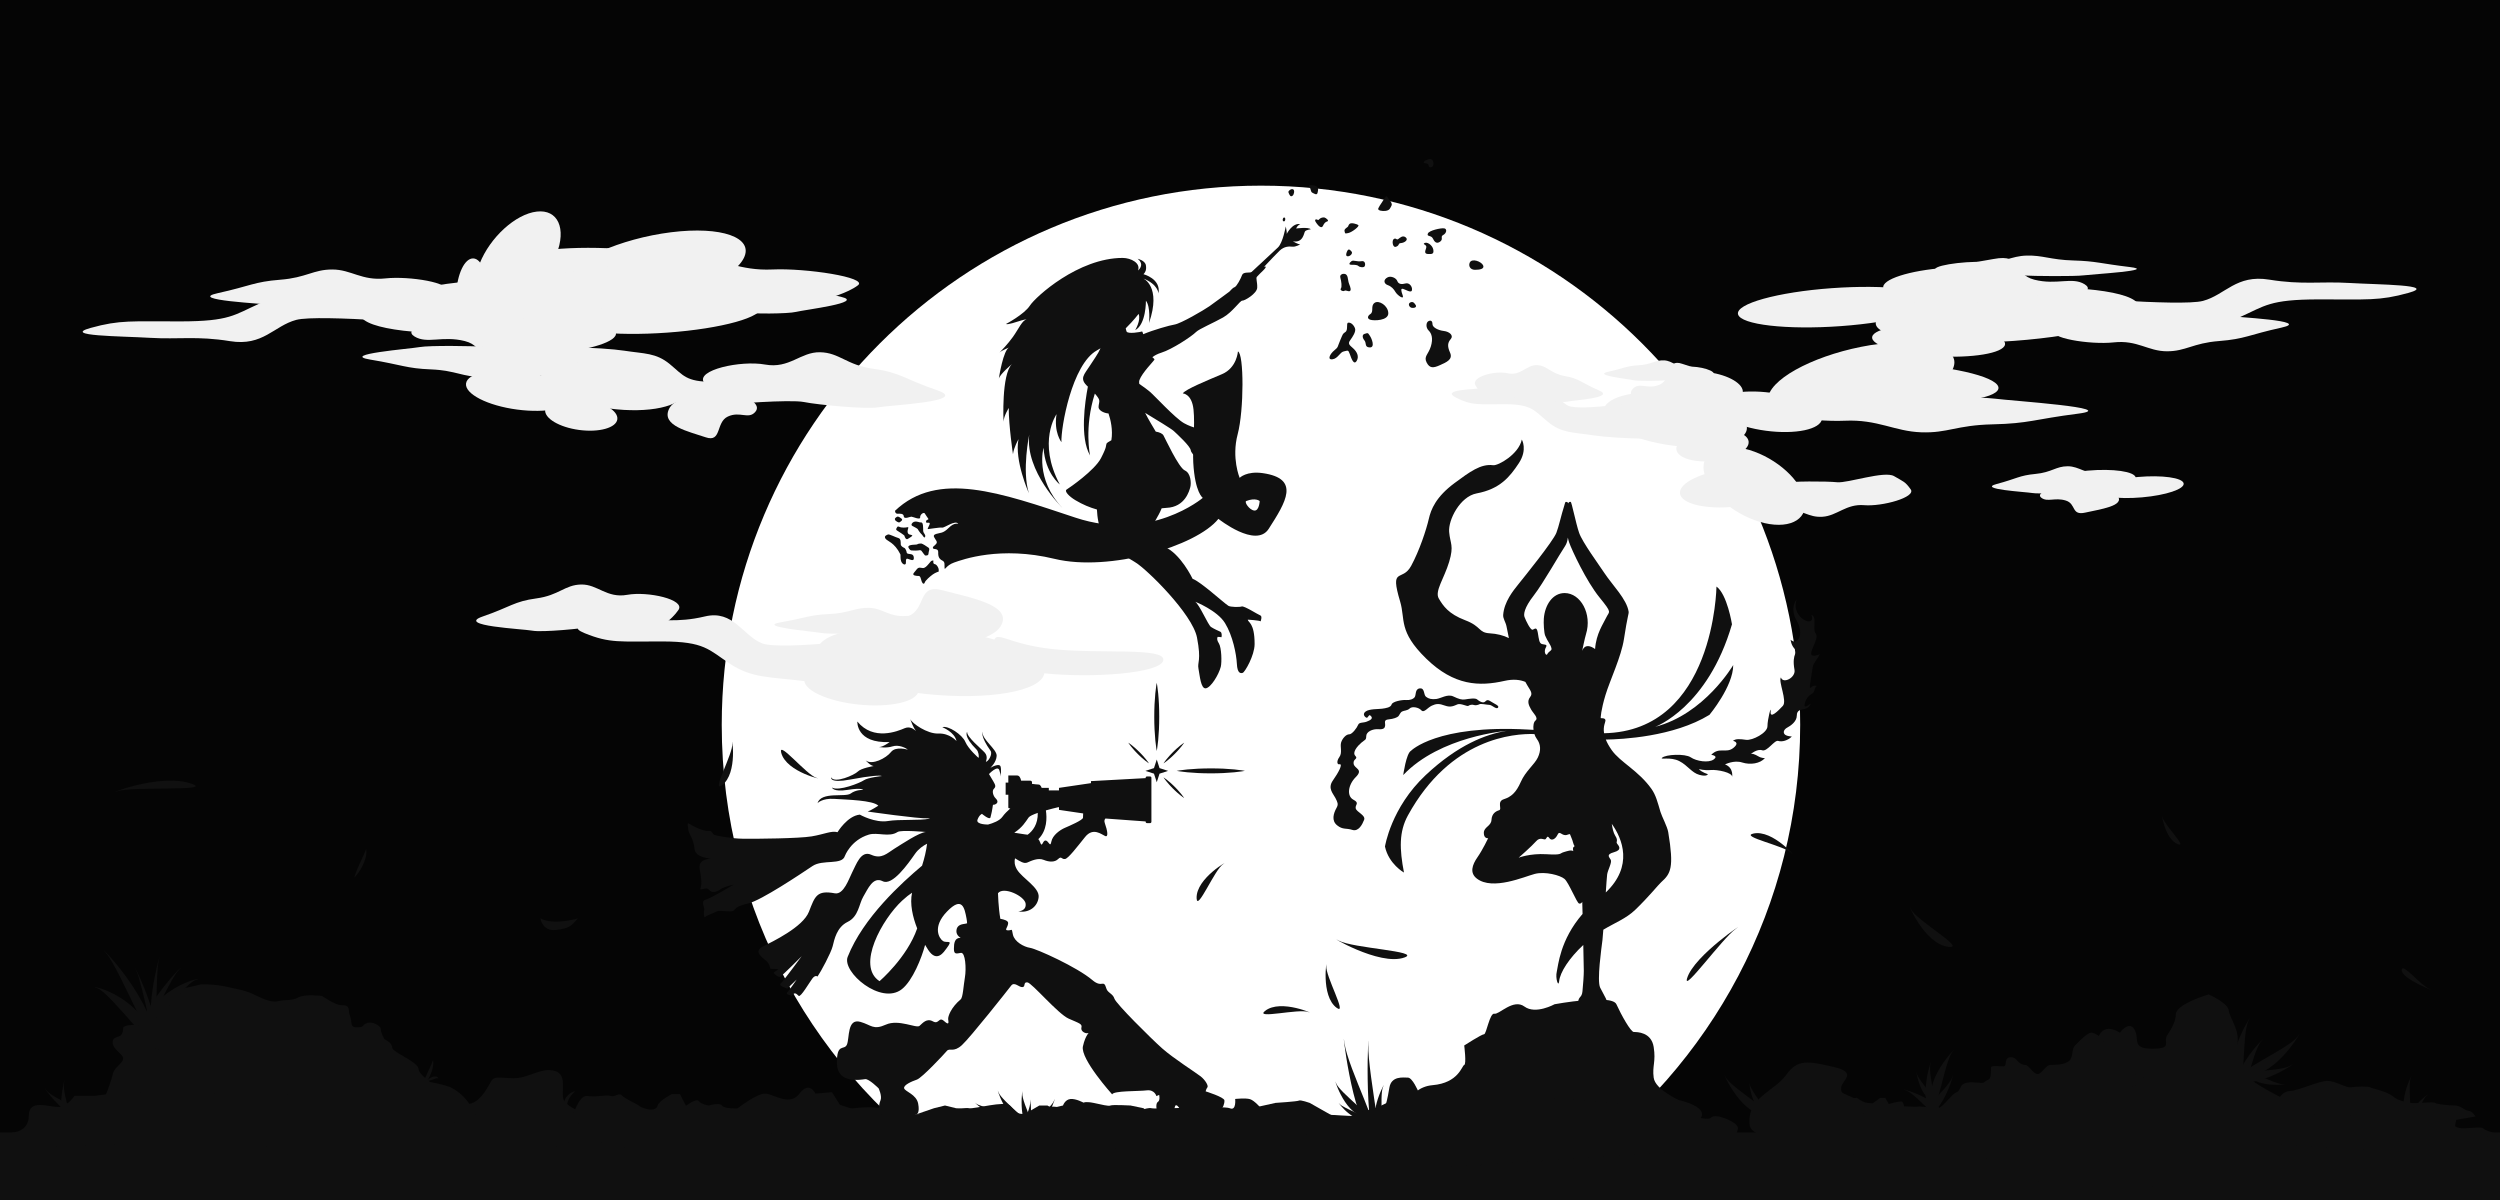 <?xml version="1.0" encoding="utf-8"?>
<!-- Generator: Adobe Illustrator 16.0.0, SVG Export Plug-In . SVG Version: 6.00 Build 0)  -->
<!DOCTYPE svg PUBLIC "-//W3C//DTD SVG 1.1//EN" "http://www.w3.org/Graphics/SVG/1.1/DTD/svg11.dtd">
<svg version="1.1" id="Layer_1" xmlns="http://www.w3.org/2000/svg" xmlns:xlink="http://www.w3.org/1999/xlink" x="0px" y="0px"
	 width="2500px" height="1200px" viewBox="0 0 2500 1200" enable-background="new 0 0 2500 1200" xml:space="preserve">
<g id="Layer_7">
	<rect x="0" y="-7.5" fill="#050505" width="2500" height="1210"/>
</g>
<g id="Layer_6">
	<path fill="#FFFFFF" d="M1800.183,724.885c0,181.188-89.374,341.521-226.446,439.293c-109.84,45.505-489.84,19.001-612.974,8.708
		c-144.157-96.789-239.026-261.315-239.026-448.001c0-297.813,241.419-539.229,539.226-539.229
		C1558.766,185.661,1800.183,427.073,1800.183,724.885z"/>
</g>
<g id="Layer_5">
	<rect x="0" y="1132.51" fill="#101010" width="2500" height="71"/>
</g>
<g id="Layer_4">
	<path fill="#101010" d="M1400.347,1118.763c0,0,5.998-31.336,32.16-33.582c26.161-2.247,29.333-19.476,31.711-20.22
		c2.379-0.748,0-19.479,0-19.479s17.438-11.229,19.816-11.229c2.38,0,5.673-21.604,10.354-20.531
		c4.694,1.063,18.979-15.403,30.063-7.166c11.104,8.229,30.127-2.315,30.127-2.315s57.013-10.553,61.807,0
		c4.794,10.563,14.313,27.774,17.479,27.774c3.174,0,17.438-0.001,19.813,14.976c2.378,14.979-1.585,18.729,0,30.702
		c1.585,11.979,25.368,22.464,25.368,22.464s18.229,3.858,22.188,11.229c3.968,7.373-7.934,11.229-7.934,11.229L1400.347,1118.763z"
		/>
	<path fill="#101010" d="M1431.391,1102.949l-13.301-11.938c0,0-5.688-13.396-10.189-13.396s-16.51-2-18.51,10
		s-3.334,16.666-4.667,20s-4.667,4-4.667,4l-6.666,15.243l48.666,12.091L1431.391,1102.949z"/>
	<path fill="#101010" d="M1032.843,1134.949c10.77,7.7-11.529-32-10.528-42S1016.053,1122.949,1032.843,1134.949z"/>
	<path fill="#101010" d="M1025.927,1125.61c13.021,2.35-24.119-23.979-27.496-33.448
		C995.052,1082.696,1005.615,1121.948,1025.927,1125.61z"/>
	<path fill="#101010" d="M1019.74,1143.26c-10.77,7.697,11.529-32,10.529-42C1029.268,1091.26,1036.525,1131.26,1019.74,1143.26z"/>
	<path fill="#101010" d="M1026.654,1133.909c-13.023,2.354,24.119-23.979,27.496-33.438
		C1057.525,1091,1046.959,1130.26,1026.654,1133.909z"/>
	<path fill="#101010" d="M1378.857,1157.655c10.771,20.637-11.527-85.751-10.525-112.548S1362.073,1125.498,1378.857,1157.655z"/>
	<path fill="#101010" d="M1371.944,1132.614c13.029,6.291-24.119-64.267-27.496-89.632
		C1341.072,1017.615,1351.64,1122.812,1371.944,1132.614z"/>
	<path fill="#101010" d="M1378.134,1129.615c7.337,11.021,0.567-34.009,5.059-43.004
		C1387.677,1077.615,1366.693,1112.441,1378.134,1129.615z"/>
	<path fill="#101010" d="M1363.531,1116.531c13.029,2.354-24.118-23.979-27.495-33.438
		C1332.66,1073.615,1343.228,1112.877,1363.531,1116.531z"/>
	<path fill="#101010" d="M1362.934,1118.689c8.459-1.162-19.58-9.893-23.542-15.021
		C1335.432,1098.531,1349.75,1120.498,1362.934,1118.689z"/>
	<path fill="#101010" d="M1358.553,1118.366c7.146-4.672-21.937-0.558-27.707-3.498
		C1325.07,1111.933,1347.414,1125.651,1358.553,1118.366z"/>
	<path fill="#101010" d="M577.79,918.439c0,0-23.836,7.209-37.396,0c0,0,1.949,12.979,15.203,11.534
		C568.849,928.531,570.972,926.366,577.79,918.439z"/>
	<path fill="#101010" d="M1196.623,898.438c0.604,13.225,18.011-28.857,26.479-34.259
		C1231.578,858.778,1195.666,877.823,1196.623,898.438z"/>
	<path fill="#101010" d="M1264.885,1011.052c-10.276,8.348,33.91-2.647,43.289,0.965
		C1317.552,1015.617,1280.898,998.031,1264.885,1011.052z"/>
	<path fill="#101010" d="M721.781,785.385c-10.77,7.688,11.529-32,10.527-42S738.564,773.385,721.781,785.385z"/>
	<path fill="#101010" d="M781.182,752.635c-3.221-12.854,25.555,22.438,35.227,25.177
		C826.08,780.531,786.198,772.638,781.182,752.635z"/>
	<path fill="#101010" d="M999.184,1113.365c7.463-2.288-19.118-6.059-23.444-10.104
		C971.414,1099.207,987.553,1116.931,999.184,1113.365z"/>
	<path fill="#101010" d="M1753.031,833.635c-12.863,3.104,31.743,12.219,38.65,19.52
		C1798.594,860.448,1773.094,828.802,1753.031,833.635z"/>
	<path fill="#101010" d="M1687.055,978.427c-4.363,14.896,35.338-40.114,48.766-49.624
		C1749.246,919.284,1693.855,955.189,1687.055,978.427z"/>
	<path fill="#101010" d="M1404.772,957.365c16.297-6.179-51.926-9.063-65.963-16.72C1324.775,933,1379.371,966.993,1404.772,957.365
		z"/>
	<path fill="#101010" d="M602.75,1122.052c0,0-34.063-12.989-38.668-21.271c-4.604-8.274,6.443-29.938-14.729-30.714
		c-9.902-0.359-21.12,6.867-31.659,7.952c-11.999,1.234-22.911-3.3-26.341,2.88c-6.444,11.606-12.889,22.439-23.938,23.213
		c-11.054,0.774-34.784-4.226-34.784-4.226s20.976,72.317,56.88,64.585C525.416,1156.738,603.676,1136.897,602.75,1122.052z"/>
	<path fill="#101010" d="M1749.627,1124.803c-2.938-27.109,24.871-33.571,36.396-49.754c11.516-16.188,21.896-13.965,47.146-8.229
		c25.248,5.735,8.688,13.356,8.027,20.654c-0.655,7.296,1.975,4.826,18.862,13.646c16.89,8.813,40.479,12.659,31.346,21.901
		C1882.264,1132.262,1752.565,1151.906,1749.627,1124.803z"/>
	<path fill="#101010" d="M572.448,1117.447c0,0,6-22.866,15-21.438c9,1.428,18.5-1.563,23-0.063s8.5-3.779,11.5-0.43
		c3,3.354,15.72,8.717,17.22,10.354c1.5,1.642,8,3.278,8,3.278s8.829,2.196,10.329-3.278c1.5-5.479,14.45-11.771,14.45-11.771h8
		l6,11.682c0,0,10.384-7.979,12.884-4.641c2.5,3.347,10.116,4.393,10.116,4.393s11-3.371,13,0c2,3.377,15.521,2.896,15.521,2.896
		s18.934-14.814,27.479-14.814s24.5,13.323,34.5,0c10-13.313,16,0,16,0l16.5-1.438l8,12.645l12.5,4.102
		c0,0,21.385-0.571,23.385,0.236c2,0.815-43.385,15.001-43.385,15.001l-159,34.063l-72-15.031L572.448,1117.447z"/>
	<path fill="#101010" d="M916.843,1114.113l17.157-5.888l11-2.726c0,0,10.063,2.438,11.024,2.726c0.976,0.286,12.976,0,12.976,0
		l-12.976,5.888H916.843z"/>
	<path fill="#101010" d="M1027.856,1112.198l11.478-6.697h8.168l3.771,2.729L1063,1105.5c0,0,2-5.985,7.5-6.49
		c5.5-0.51,13,3.646,13,3.646s2-1.38,10,0.232s15,3.612,17,2.612s20,0,20,0l13,2.725l8.021,6.229l-74.021,4.353L1027.856,1112.198z"
		/>
	<path fill="#101010" d="M1394,1098.967c0,0-12.409,7.146-18.457,8.845c-6.043,1.699-24.688,8.154-24.688,8.154l-20.007-1.093
		l-21.159-11.98c0,0-9.188-3.245-10.688-2.316c-1.5,0.938-23.5,2.316-23.5,2.316l-20.5,4.573c0,0-7.5-2.203-8,1.418
		c-0.5,3.616,10.688,11.68,16.347,11.646c5.653-0.029,59.653-3.038,59.653-3.038l48.896-0.809l22.104,2.113v-19.829H1394
		L1394,1098.967z"/>
	<path fill="#101010" d="M1661.805,1127.236c5.5,1.271-6.521-25.368-0.338-17.019c8.838,11.938,31.338,8.512,32.838,7.053
		c1.5-1.452,13.535,3.989,17.268,0c3.733-3.989,24.732,3.967,26.232,10.134c1.5,6.175-13.5,22.11-13.5,22.11L1661.805,1127.236z"/>
	<path fill="#101010" d="M1863.717,1113.771C1866,1113,1880,1101.806,1885,1103.153s16,3.991,18,3.419s14,0.572,15.5,0
		s19,1.938,19,1.938l8,6.856L1863.717,1113.771z"/>
	<path fill="#101010" d="M1834.608,1108.594c0,0,8.128-5.688,9.455-6.729s5.476-4.963,6.138-4.002c0.663,0.959,6.637,0,6.637,0
		s3.48,2.532,6.807,4.002c3.313,1.47,9.123,1.47,9.123,1.47l7.464-5.472h5.009l3.575,6.168c0,0,11.956-3.636,13.479-2.166
		c1.521,1.47,2.318,6.729,2.318,6.729H1834.608L1834.608,1108.594z"/>
	<path fill="#101010" d="M2210,1111.5c0,0,21.5,1.354,26.5-0.814s30-4.823,37-8.252S2281,1091.5,2290,1091s29-10.19,37.5-10.103
		s18.5,7.215,23.5,6.406c5-0.813,17-1.191,19,0c2,1.188,17,4.008,23,9.1s13.5,5.375,17.5,6.483c4,1.104,22-1.608,24.5,0
		c2.5,1.604,14.5,2.604,20,2.604s9.5,4.907,13.5,5.31c4,0.396,7,5.659,7,5.659l-21.5,3.711l-129,8.135l-103.104-4.813L2210,1111.5z"
		/>
	<path fill="#101010" d="M565.73,1117.554c0,0-0.278-0.413-0.644-1.194c-0.365-0.777-0.815-1.926-1.188-3.357
		c-0.354-1.435-0.64-3.146-0.659-5.023c-0.013-0.938,0.031-1.914,0.162-2.902c0.117-0.986,0.329-1.984,0.608-2.975
		c0.293-0.979,0.646-1.95,1.104-2.859c0.438-0.918,0.983-1.765,1.547-2.549c0.313-0.378,0.604-0.752,0.905-1.1
		c0.327-0.329,0.646-0.65,0.957-0.966c0.337-0.28,0.666-0.563,0.982-0.818c0.323-0.247,0.657-0.465,0.977-0.677
		c0.632-0.416,1.261-0.723,1.811-0.979c0.563-0.235,1.052-0.435,1.472-0.553c0.836-0.239,1.313-0.329,1.313-0.329
		s-0.349,0.367-0.963,0.929c-0.311,0.277-0.641,0.675-1.053,1.062c-0.204,0.188-0.396,0.436-0.604,0.668
		c-0.206,0.229-0.438,0.462-0.644,0.729c-0.44,0.521-0.871,1.104-1.313,1.714c-0.204,0.313-0.416,0.644-0.633,0.977
		c-0.19,0.338-0.396,0.686-0.599,1.037c-0.171,0.363-0.38,0.723-0.56,1.101c-0.15,0.388-0.354,0.755-0.505,1.155
		c-0.313,0.787-0.604,1.601-0.842,2.438c-0.979,3.334-1.299,6.946-1.463,9.729c-0.083,1.393-0.115,2.577-0.146,3.419
		C565.74,1117.068,565.73,1117.554,565.73,1117.554z"/>
	<path fill="#101010" d="M92.501,1118.084c7.633-4.201,19.348-38.525,20.335-44.146c1.193-6.751,11.018-11.081,10.29-15.984
		c-0.661-4.438-11.911-9.354-10.29-17.011c1.373-6.479,10.267-0.917,10.267-12.663c0-4.136,15.438-3.43,18.154-3.43
		c2.729,0,8.729-6.66,14.583-14.44c3.904-5.186,7.736-10.869,10.486-15.4c1.495-2.476,8.95-4.733,16.572-6.472
		c8.97-2.026,18.165-4.146,18.165-4.146c16.5-0.54,27.705,2.967,35.452,4.55c12.917,2.639,16.229,5.148,18.45,6.064
		c4.023,1.648,15.237,8.138,22.832,6.214c7.599-1.934,13.938-0.146,20.385-3.729c6.813-3.792,23.989-1.492,23.989-1.492
		s13.345,9.318,19.131,9.195c10.121-0.216,6.221,4.942,8.667,10.604c2.442,5.654-0.445,11.316,6.187,11.469
		c8.975,0.192,4.704-1.712,10.684-4.146c5.938-2.419,13.872,3.23,13.872,5.491c0,4.533,3.875,10.718,3.875,10.718
		s7.565,3.173,7.565,8.115c0,4.945,26.4,14.359,26.4,21.637c0,4.533,11.511,12.912,11.511,12.912s15.993,2.853,21.869,6.004
		c19.216,10.339,24.261,30.084,24.261,30.084S82.633,1123.515,92.501,1118.084z"/>
	<path fill="#101010" d="M421.219,1088.632c0,0,0.123-0.492,0.38-1.315c0.256-0.828,0.646-1.992,1.146-3.354
		c0.517-1.366,1.139-2.938,1.845-4.59c0.341-0.832,0.726-1.679,1.101-2.531c0.382-0.855,0.771-1.729,1.16-2.601
		c0.793-1.724,1.587-3.438,2.331-5.058c0.391-0.802,0.722-1.585,1.063-2.323c0.365-0.729,0.645-1.438,0.938-2.097
		c0.313-0.647,0.539-1.254,0.769-1.794c0.229-0.543,0.438-1.021,0.563-1.418c0.278-0.802,0.479-1.277,0.479-1.277
		s0.104,0.481,0.202,1.362c0.021,0.221,0.063,0.469,0.073,0.732c0.011,0.268-0.005,0.551-0.008,0.854
		c-0.021,0.61-0.007,1.319-0.122,2.063c-0.104,0.734-0.191,1.563-0.396,2.393c-0.188,0.834-0.383,1.724-0.668,2.604
		c-0.27,0.892-0.56,1.81-0.922,2.699c-0.334,0.914-0.728,1.814-1.131,2.714c-1.63,3.574-3.707,6.907-5.516,9.237
		c-0.904,1.168-1.722,2.104-2.318,2.729C421.598,1088.298,421.219,1088.632,421.219,1088.632z"/>
	<path fill="#101010" d="M426.927,1081.117c0,0,0.101-0.197,0.313-0.51c0.225-0.311,0.556-0.722,0.99-1.164
		c0.881-0.882,2.231-1.838,3.813-2.431c0.788-0.291,1.631-0.502,2.469-0.563c0.834-0.059,1.676,0.056,2.354,0.353
		c0.341,0.143,0.628,0.35,0.853,0.552c0.223,0.209,0.361,0.424,0.447,0.613c0.104,0.172,0.121,0.344,0.147,0.438
		c0.019,0.104,0.027,0.156,0.027,0.156s-0.06-0.021-0.147-0.063c-0.09-0.043-0.217-0.104-0.382-0.148
		c-0.324-0.104-0.749-0.143-1.229-0.053c-0.235,0.041-0.49,0.092-0.771,0.176c-0.272,0.071-0.568,0.176-0.874,0.271
		c-0.313,0.109-0.63,0.229-0.957,0.35c-0.333,0.126-0.67,0.253-1.008,0.381c-1.369,0.51-2.814,1.014-3.983,1.29
		c-0.585,0.14-1.093,0.229-1.461,0.287C427.152,1081.109,426.927,1081.117,426.927,1081.117z"/>
	<path fill="#101010" d="M155.685,1039.941c13.05,32.063-45.583-48.465-58.626-51.858
		C84.013,984.679,135.345,989.981,155.685,1039.941z"/>
	<path fill="#101010" d="M157.581,1043.029c6.524,34.646-38.188-75.813-51.663-90.063
		C92.436,938.719,147.422,989.047,157.581,1043.029z"/>
	<path fill="#101010" d="M100.175,1125.082c19.359-2.543-44.646-22.884-53.633-34.66
		C37.552,1078.635,70.003,1129.052,100.175,1125.082z"/>
	<path fill="#101010" d="M73.217,1146.006c14.657,12.896-12.146-48.669-9.188-63.194
		C66.988,1068.282,50.385,1125.891,73.217,1146.006z"/>
	<path fill="#101010" d="M155.873,1036.459c-1.102,17.682-13.045-52.391-19.563-65.832
		C129.796,957.183,157.584,1008.906,155.873,1036.459z"/>
	<path fill="#101010" d="M2313.336,1112.364c0,0-64.771-26.789-73.521-43.87c-3.481-6.796-2.252-17.967-2.047-29.052
		c0.213-11.5-8.128-21.854-9.095-29.252c-0.971-7.396-19.971-15.758-19.971-15.758s-33.35,9.646-32.925,20.263
		c0.208,5.211-3.563,13.288-8.39,20.265c-5.004,7.229,6.313,13.729-15.188,13.729s-11.938-9.872-18.016-19.646
		c-5.308-8.521-14.36,3.643-14.36,3.643s-22.646-15.872-23.334,17.186c5.188,18.4-8.831-12.854-13.29-5.896
		c-4.338,6.774-3.387,19.12-8.666,23.504c-5.414,4.489-12.277,0.402-19.334,0.938c-21.006,1.599-13,43.313-69.428,12.571
		c-1.833,3.146,1.928,17.021-5.072,26.022c-7,9.006,63.168,105.503,117.313,92.851
		C2166.293,1183.899,2315.094,1142.98,2313.336,1112.364z"/>
	<path fill="#101010" d="M2010.094,1122.61c0,0-90.692-14.1-72.594-14.1c4.435,0,14.549-14.729,18.481-15.946
		c3.938-1.225,4.149-6.795,7.41-8.618c6.804-3.802,18.354,0.481,20.964-1.723c5.104-4.319,6.669-0.438,6.669-14.649
		c0-2.845,10.756-0.743,12.929-1.313c3.445-0.903-0.302-9.027,6.854-9.027c7.146,0,5.676,6.965,14.572,7.737
		c3.787,0.331,7.646,9.063,12.349,9.063c3.688,0.002,8.09-8.629,12.146-9.045c4.154-0.428,14.224,0.604,19.771-4.521
		c3.333-3.079,2.031-11.658,5.279-14.934c6.804-6.847,12.938-12.857,16.396-12.857c2.681,0,6.248,2.094,10.056,5.291
		c4.27,3.586,4.604,10.642,8.526,15.604c2.854,3.604,14.123,4.688,15.96,7.755c2.604,4.354,8.271,18.32,20.141,12.942
		c9.604-4.354-26.834,23.979-32.752,26.104c-16.152,5.798-47.146,22.232-47.146,22.232h-56.02v0.004h0.005v0.002L2010.094,1122.61
		L2010.094,1122.61z"/>
	<path fill="#101010" d="M2247.539,1075.291c-19.508-0.847,42.473-26.698,50.395-39.229
		C2305.852,1023.531,2277.941,1076.598,2247.539,1075.291z"/>
	<path fill="#101010" d="M2228.379,1079.377c-17.271-9.104,49.809-5.938,62.325-13.864
		C2303.237,1057.571,2255.293,1093.573,2228.379,1079.377z"/>
	<path fill="#101010" d="M2235.512,1099.477c5.516,18.73,15.68-47.65,25.928-58.358
		C2271.691,1030.406,2226.914,1070.281,2235.512,1099.477z"/>
	<path fill="#101010" d="M2236.623,1082.971c9.586,17.013,4.563-49.954,12.146-62.694
		C2256.35,1007.546,2221.693,1056.463,2236.623,1082.971z"/>
	<path fill="#101010" d="M2247.646,1074.74c-6.593-9.438,27.715,10.331,36.42,9.563
		C2292.77,1083.523,2257.918,1089.448,2247.646,1074.74z"/>
	<path fill="#101010" d="M1952.766,1051.388c-8.374,9.246-15.438,65.288-20.493,49.662
		C1924.392,1076.697,1961.15,1042.166,1952.766,1051.388z"/>
	<path fill="#101010" d="M1930.521,1063.852c-3.616,11.93,14.008,65.598,2.734,53.646
		C1915.717,1098.875,1934.146,1051.927,1930.521,1063.852z"/>
	<path fill="#101010" d="M1952.23,1077.252c-3.523,11.957-47.711,47.146-31.734,43.334
		C1945.39,1114.646,1955.758,1065.281,1952.23,1077.252z"/>
	<path fill="#101010" d="M1905.49,1090.168c11.926,3.643,46.689,48.166,43.031,32.148
		C1942.821,1097.365,1893.566,1086.531,1905.49,1090.168z"/>
	<path fill="#101010" d="M1916.774,1073.459c1.333,7.229,25.058,30.604,15.927,27.386
		C1918.469,1095.812,1915.455,1066.233,1916.774,1073.459z"/>
	<path fill="#101010" d="M2405.746,1130.612c2.271,12.82,13.752-29.458,21.265-35.357
		C2434.515,1089.345,2402.219,1110.635,2405.746,1130.612z"/>
	<path fill="#101010" d="M2407.289,1119.469c7.484,10.895-0.48-33.173,3.604-41.863
		C2414.987,1068.916,2395.623,1102.49,2407.289,1119.469z"/>
	<path fill="#101010" d="M1725.535,1076.949c5.397,11.245,54.625,38.947,38.248,37.729
		C1738.26,1112.781,1720.162,1065.709,1725.535,1076.949z"/>
	<path fill="#101010" d="M1749.621,1083.875c0.824,7.311,22.869,32.271,13.983,28.425
		C1749.76,1106.293,1748.808,1076.573,1749.621,1083.875z"/>
	<path fill="#101010" d="M195.829,979.907c-13.044,3.396-71.68,83.927-58.626,51.86C157.542,981.812,208.874,976.51,195.829,979.907
		z"/>
	<path fill="#101010" d="M178.575,970.213c-13.477,14.251-58.188,124.705-51.663,90.063
		C137.071,1006.284,192.057,955.964,178.575,970.213z"/>
	<path fill="#101010" d="M158.878,959.605c-3.9,14.949-0.814,84.931-5.979,68.751C144.862,1003.143,162.786,944.656,158.878,959.605
		z"/>
	<path fill="#101010" d="M815.173,1113.651c0,0,60.484-11.237,68.173-3.845c7.682,7.392,40.488,3.383,51.154,3.845
		s28.998-6.369,34.5-5.426c5.5,0.941,35.563-7.678,40.891-2.729c5.328,4.95,7.531,13.642,25.896,4.312
		c18.365-9.33,46.058,4.521,46.058,4.521l63.558-0.677l-18.892,51.4c0,0-136.818-3.887-138.742-3.887s-194.592-2.95-194.592-2.95
		l-24.666-29.05L815.173,1113.651z"/>
	<path fill="#101010" d="M1132.823,1113.844c0,0,13.564-7.007,18.698-5.618s71.646-2.897,78.313,0.021
		c6.666,2.924,5.332-9.278,5.332-9.278s10.332-1.162,14.834,0.188c4.5,1.354,10.959,9.071,10.959,9.071l14.209,5.618l45.322-0.191
		v19.357c0,0-46.656,15.495-48.656,15.495s-108.348,0-108.348,0h-47.652L1132.823,1113.844z"/>
	<path fill="#101010" d="M1397,1103.153l-22.272,11.3l-23.87,4.35l-20.007-3.929l-21.159-1.177L1306,1142
		c0,0,58.529,6.01,58.521,6.506c-0.021,0.494,35.831,0,35.831,0L1397,1103.153z"/>
	<polygon fill="#101010" points="1702.052,1131.343 1686.722,1151.5 1435,1168.01 1407.271,1135.28 1431.391,1106.5 
		1559.096,1097.716 1677.5,1108.594 	"/>
	<polygon fill="#101010" points="2000.5,1107.635 1954.018,1108.594 1909,1109.207 1855.5,1119.222 1838,1154.5 2020,1160 	"/>
	<path fill="#101010" d="M2457.5,1113.635L2455,1126c0,0,2,2.614,9.5,2.312s17-1.64,18.5,0.025s10.5,4.685,10.5,4.685
		s-26,17.98-28,18.48S2327,1148,2327,1148l-52.26-3.481l24.551-30.883L2420,1117L2457.5,1113.635z"/>
	<path fill="#101010" d="M416.506,1095.834l36.666,18.298l8.754,40.329l-295.304-11.3l-134.788,4.604l-20-15.259
		c0,0,17.006-0.009,17.006-17.013s20.331-8.188,29.66-8.535c9.329-0.352,15.909-11.136,15.909-11.136h20.553l28.205-4
		L416.506,1095.834z"/>
	<path fill="#101010" d="M1336.843,1007.949c10.77,7.7-11.529-32-10.528-42S1320.053,995.949,1336.843,1007.949z"/>
	<path fill="#101010" d="M354.344,877.428c0,0,0.123-0.492,0.38-1.315c0.256-0.828,0.646-1.992,1.146-3.354
		c0.517-1.366,1.139-2.938,1.846-4.588c0.34-0.832,0.725-1.681,1.1-2.533c0.382-0.855,0.771-1.729,1.16-2.601
		c0.793-1.724,1.587-3.438,2.331-5.058c0.391-0.802,0.722-1.585,1.063-2.323c0.365-0.729,0.645-1.438,0.938-2.097
		c0.313-0.646,0.539-1.254,0.769-1.794c0.229-0.543,0.438-1.021,0.563-1.418c0.278-0.802,0.479-1.277,0.479-1.277
		s0.104,0.481,0.202,1.362c0.021,0.221,0.063,0.469,0.073,0.729c0.011,0.271-0.005,0.554-0.008,0.854
		c-0.021,0.61-0.007,1.319-0.122,2.059c-0.104,0.739-0.191,1.563-0.396,2.396c-0.188,0.834-0.383,1.724-0.668,2.604
		c-0.27,0.896-0.56,1.813-0.922,2.703c-0.334,0.914-0.728,1.814-1.131,2.711c-1.63,3.577-3.707,6.91-5.516,9.24
		c-0.904,1.168-1.722,2.104-2.318,2.729C354.724,877.094,354.344,877.428,354.344,877.428z"/>
	<path fill="#101010" d="M192.12,783.937c21.201,7.644-60.134,2.055-75.054,7.386C102.141,796.656,159.09,772.022,192.12,783.937z"
		/>
	<path fill="#101010" d="M2401.817,969.364c1.481-5.993,18.765,16.063,28.085,19.854
		C2439.22,993.009,2399.51,978.699,2401.817,969.364z"/>
	<path fill="#101010" d="M2162.345,816.94c1.333,7.232,25.057,30.606,15.926,27.386
		C2164.036,839.294,2161.027,809.715,2162.345,816.94z"/>
	<path fill="#101010" d="M1911.01,909.217c5.396,11.245,54.625,38.942,38.248,37.729
		C1923.726,945.047,1905.635,897.971,1911.01,909.217z"/>
</g>
<g id="Layer_3">
	<g>
		<path fill="#F1F1F1" d="M993.694,642.234c-2.207,13.254,3.813,26.104,50.651,31.076c46.84,4.975,116.76,0.188,118.968-13.065
			c2.207-13.251-63.417-6.128-110.257-11.103C1006.219,644.177,995.901,628.983,993.694,642.234z"/>
		<path fill="#F1F1F1" d="M804.314,678.908c1.797-10.794,28.832-16.813,60.383-13.478c31.559,3.35,55.672,14.813,53.874,25.606
			s-28.831,16.813-60.383,13.479C826.636,701.177,802.516,689.709,804.314,678.908z"/>
		<path fill="#F1F1F1" d="M817.559,649.229c-3.006,18.048,45.325,38.068,107.951,44.718c62.627,6.65,115.831-2.59,118.836-20.637
			c3.006-18.049-45.326-38.069-107.951-44.719C873.768,621.94,820.564,631.181,817.559,649.229z"/>
	</g>
	<path fill="#F1F1F1" d="M864.182,622.319c10.879-9.84,24.014,1.409,43.384-5.792c19.371-7.2,9.313-33.354,35.202-26.208
		c25.887,7.148,71.162,14.402,57.801,36.084c-13.356,21.688-97.646,26.264-110.368,20.402
		C877.482,640.943,853.305,632.156,864.182,622.319z"/>
	<path fill="#F1F1F1" d="M893.302,636.435c0,0-111.954,14.479-131.231,6.902c-19.273-7.575-28.617-33.729-57.137-26.902
		c-28.521,6.812-44.158,2.035-69.168,4.217c-25.016,2.188-76.521,2.18-51.121,12.531c25.396,10.353,35.354,8.13,77.782,8.26
		c42.427,0.13,45.979,8.162,67.852,22.512c21.861,14.354,39.899,12.938,72.097,16.925c32.198,3.99,147.969,8.646,122.104-5.052
		C898.6,662.146,927.844,632.448,893.302,636.435z"/>
	<path fill="#F1F1F1" d="M727.905,404.322c0,0,61.919-5.155,76.188-2.271c14.27,2.895,62.813,7.393,74.011,5.261
		c11.188-2.136,92.278-5.678,59.288-16.966c-32.988-11.289-37.008-17.896-63.958-21.537c-26.952-3.646-33.896-16.199-53.425-16.571
		c-19.531-0.373-30.521,16.729-54.917,12.303c-24.403-4.43-69.583,5.526-61.108,18.021
		C712.459,395.052,727.905,404.322,727.905,404.322z"/>
	<path fill="#F1F1F1" d="M927.052,636.938c0,0-43.092-4.832-53.621-3.936c-10.529,0.896-45.573,1.313-53.188-0.146
		c-7.604-1.467-64.517-6.209-39.479-10.553c25.021-4.344,28.836-7.451,48.457-8.249c19.604-0.8,26.384-6.729,40.269-6.191
		c13.896,0.538,19.154,9.367,37.084,8.092c17.938-1.271,48.465,5.313,40.627,11.146C939.352,632.94,927.052,636.938,927.052,636.938
		z"/>
	<g>
		
			<ellipse transform="matrix(-0.991 -0.132 0.132 -0.991 3466.049 1053.452)" fill="#F1F1F1" cx="1767.885" cy="412.029" rx="54.026" ry="19.149"/>
		
			<ellipse transform="matrix(-0.991 -0.132 0.132 -0.991 3346.295 997.488)" fill="#F1F1F1" cx="1706.156" cy="388.01" rx="36.395" ry="15.593"/>
		
			<ellipse transform="matrix(-0.991 -0.132 0.132 -0.991 3279.414 1056.829)" fill="#F1F1F1" cx="1674.681" cy="419.886" rx="72.24" ry="26.066"/>
	</g>
	<path fill="#F1F1F1" d="M1632.563,389.094c6.866-7.777,15.156,1.104,27.384-4.577c12.229-5.688,5.878-26.368,22.221-20.716
		c16.344,5.646,44.914,11.385,36.48,28.521c-8.436,17.146-61.637,20.767-69.662,16.131
		C1640.959,403.81,1625.697,396.864,1632.563,389.094z"/>
	<path fill="#F1F1F1" d="M1650.938,400.245c0,0-70.662,11.438-82.83,5.454c-12.167-5.979-18.063-26.646-36.063-21.27
		c-18.002,5.382-27.871,1.608-43.657,3.334c-15.786,1.729-48.299,1.729-32.268,9.905c16.021,8.182,22.313,6.426,49.097,6.521
		c26.776,0.104,29.024,6.451,42.823,17.793c13.8,11.354,25.186,10.214,45.509,13.373c20.317,3.158,93.39,6.826,77.063-3.979
		C1654.285,420.567,1672.744,397.097,1650.938,400.245z"/>
	<path fill="#F1F1F1" d="M1488.039,399.638c0,0,32.771-3.422,40.313-1.506c7.552,1.918,33.246,4.896,39.167,3.479
		c5.924-1.416,48.836-3.764,31.377-11.239c-17.459-7.479-19.585-11.854-33.854-14.271c-14.264-2.415-17.938-10.736-28.271-10.979
		c-10.336-0.246-16.146,11.08-29.063,8.146c-12.909-2.938-36.813,3.665-32.34,11.946
		C1479.864,393.493,1488.039,399.638,1488.039,399.638z"/>
	<path fill="#F1F1F1" d="M1700.481,383.349c0,0-27.198-3.82-33.845-3.111c-6.646,0.71-28.771,1.051-33.569-0.104
		c-4.804-1.16-40.721-4.908-24.929-8.354c15.793-3.435,18.202-5.89,30.586-6.521c12.385-0.633,16.651-5.32,25.416-4.896
		c8.765,0.438,12.09,7.403,23.407,6.396c11.313-1.015,30.589,4.188,25.643,8.806
		C1708.244,380.188,1700.481,383.349,1700.481,383.349z"/>
	<path fill="#F1F1F1" d="M658.427,628.188c0,0-51.916-4.328-63.881-1.906c-11.97,2.438-52.679,6.199-62.063,4.412
		c-9.383-1.791-77.371-4.762-49.71-14.227c27.659-9.467,31.029-15.004,53.626-18.063c22.604-3.055,28.42-13.582,44.794-13.895
		c16.376-0.313,25.587,14.02,46.048,10.311c20.473-3.709,58.354,4.646,51.234,15.113
		C671.375,620.407,658.427,628.188,658.427,628.188z"/>
	<g>
		
			<ellipse transform="matrix(-0.994 0.108 -0.108 -0.994 3509.161 785.13)" fill="#F1F1F1" cx="1733.3" cy="487.68" rx="53.959" ry="19.118"/>
		
			<ellipse transform="matrix(-0.994 0.108 -0.108 -0.994 3462.552 703.465)" fill="#F1F1F1" cx="1712.207" cy="445.591" rx="36.349" ry="15.576"/>
		<path fill="#F1F1F1" d="M1704.537,474.409c5.603,20.566,32.424,42.357,59.924,48.688c27.502,6.313,45.265-5.233,39.664-25.798
			c-5.604-20.566-32.422-42.359-59.922-48.688C1716.701,442.302,1698.943,453.849,1704.537,474.409z"/>
	</g>
	<path fill="#F1F1F1" d="M1894.073,476.136c-9.571-5.646-46.448,7.188-56.93,6.104c-10.479-1.094-46.431-1.209-54.892,0.898
		c-8.469,2.104-69.115,9.363-45.146,14.99s26.598,9.836,46.488,10.672c19.894,0.838,24.371,8.882,38.912,7.96
		c14.543-0.921,23.682-13.104,41.631-11.582c17.94,1.516,52.187-7.903,46.563-15.813
		C1905.073,481.45,1903.645,481.773,1894.073,476.136z"/>
	<g>
		<path fill="#F1F1F1" d="M1934.572,300.029c2.563,10.479-39.365,22.155-93.645,26.086c-54.277,3.938-100.354-1.367-102.906-11.85
			c-2.561-10.479,39.366-22.152,93.646-26.084C1885.943,284.25,1932.014,289.556,1934.572,300.029z"/>
		<path fill="#F1F1F1" d="M2015.732,278.432c-2.083-8.533-33.41-13.313-69.973-10.654c-36.563,2.648-64.518,11.711-62.436,20.244
			c2.082,8.531,33.396,13.299,69.979,10.651C1989.865,296.025,2017.816,286.963,2015.732,278.432z"/>
		<path fill="#F1F1F1" d="M2138.678,305.559c3.479,14.271-52.522,30.09-125.095,35.346c-72.569,5.264-134.229-2.047-137.705-16.312
			c-3.483-14.271,52.521-30.104,125.096-35.354C2073.543,283.988,2135.196,291.293,2138.678,305.559z"/>
	</g>
	<path fill="#F1F1F1" d="M2084.651,284.287c-12.604-7.771-27.825,1.109-50.272-4.577c-22.438-5.688-10.791-26.362-40.791-20.716
		c-29.998,5.646-82.459,11.385-66.979,28.521c15.483,17.137,113.16,20.76,127.896,16.127
		C2069.236,299.01,2097.26,292.064,2084.651,284.287z"/>
	<path fill="#F1F1F1" d="M2050.914,295.445c0,0,129.729,11.443,152.063,5.455c22.338-5.981,33.159-26.646,66.21-21.265
		c33.052,5.384,51.169,1.604,80.146,3.334c28.979,1.726,88.686,1.723,59.229,9.896c-29.438,8.188-40.969,6.438-90.134,6.523
		c-49.162,0.104-53.291,6.452-78.623,17.794c-25.334,11.343-46.235,10.214-83.553,13.373c-37.313,3.158-171.451,6.826-141.479-3.979
		C2044.769,315.768,2010.885,292.297,2050.914,295.445z"/>
	<path fill="#F1F1F1" d="M2077.934,315.495c0,0,60.103,4.273,73.994,2.563c13.89-1.72,61.101-4.028,71.948-2.461
		c10.854,1.563,89.597,5.04,57.438,12.063c-32.157,7.021-36.121,11.354-62.339,13.396c-26.222,2.042-33.081,10.266-52.063,10.229
		c-18.978-0.021-29.479-11.508-53.229-8.896c-23.749,2.593-67.553-4.629-59.197-12.792
		C2062.844,321.427,2077.934,315.495,2077.934,315.495z"/>
	<path fill="#F1F1F1" d="M1959.957,278.549c0,0,49.938-3.813,62.143-3.104c12.201,0.71,52.812,1.049,61.631-0.105
		c8.818-1.153,74.76-4.898,45.771-8.343c-28.979-3.438-33.416-5.894-56.146-6.521c-22.737-0.646-30.572-5.32-46.662-4.896
		c-16.091,0.426-22.188,7.399-42.974,6.396c-20.777-1.021-56.158,4.188-47.078,8.809
		C1945.703,275.388,1959.957,278.549,1959.957,278.549z"/>
	<g>
		<path fill="#F1F1F1" d="M1998.41,388.655c-2.104,10.513-47.935,16.411-102.354,13.188c-54.438-3.229-96.86-14.354-94.766-24.857
			c2.097-10.504,47.921-16.402,102.354-13.187C1958.08,367.021,2000.51,378.15,1998.41,388.655z"/>
		<path fill="#F1F1F1" d="M2004.996,344.666c1.709-8.563-26.646-17.254-63.313-19.43c-36.666-2.172-67.771,3.01-69.479,11.563
			c-1.709,8.556,26.641,17.251,63.312,19.423C1972.182,358.397,2003.291,353.223,2004.996,344.666z"/>
		<path fill="#F1F1F1" d="M1952.51,369.615c-10.273,20.566-59.523,42.357-110.021,48.681c-50.483,6.313-83.104-5.229-72.813-25.798
			c10.27-20.563,59.521-42.354,110.012-48.681C1930.178,337.498,1962.781,349.052,1952.51,369.615z"/>
	</g>
	<path fill="#F1F1F1" d="M1789.818,391.684c0,0,85.278,7.195,104.521,6.104c19.23-1.1,85.234-1.209,100.771,0.896
		c15.541,2.111,126.896,9.363,82.892,14.99c-44.008,5.627-48.826,9.836-85.352,10.672c-36.521,0.838-44.745,8.882-71.438,7.96
		c-26.688-0.921-43.479-13.104-76.437-11.582c-32.946,1.516-95.813-7.903-85.479-15.813
		C1769.619,397.01,1789.818,391.684,1789.818,391.684z"/>
	<g>
		
			<ellipse transform="matrix(0.991 0.132 -0.132 0.991 56.012 -65.1)" fill="#F1F1F1" cx="519.796" cy="390.587" rx="54.027" ry="19.147"/>
		
			<ellipse transform="matrix(0.991 0.132 -0.132 0.991 59.702 -73.023)" fill="#F1F1F1" cx="581.504" cy="414.503" rx="36.397" ry="15.592"/>
		
			<ellipse transform="matrix(0.991 0.132 -0.132 0.991 55.78 -77.446)" fill="#F1F1F1" cx="612.93" cy="382.651" rx="72.235" ry="26.064"/>
	</g>
	<path fill="#F1F1F1" d="M755.219,411.977c-6.867,7.777-15.156-1.115-27.391,4.577c-12.229,5.688-5.877,26.368-22.229,20.716
		c-16.34-5.65-44.916-11.385-36.479-28.521c8.438-17.146,61.644-20.769,69.654-16.13C746.82,397.26,762.082,404.198,755.219,411.977
		z"/>
	<path fill="#F1F1F1" d="M566.834,385.802c0,0,70.648-11.443,82.83-5.455c12.168,5.979,18.063,26.646,36.063,21.265
		c18-5.381,27.871-1.604,43.656-3.334c15.787-1.726,48.299-1.723,32.266-9.9c-16.031-8.187-22.313-6.431-49.094-6.521
		c-26.78-0.104-29.027-6.452-42.826-17.794c-13.799-11.353-25.184-10.215-45.506-13.373s-93.392-6.826-77.064,3.979
		C563.487,365.472,545.03,388.942,566.834,385.802z"/>
	<path fill="#F1F1F1" d="M489.716,355.747c0,0,27.188,3.814,33.846,3.105c6.646-0.71,28.766-1.045,33.563,0.111
		c4.812,1.16,40.728,4.908,24.937,8.342c-15.793,3.438-18.203,5.895-30.586,6.521c-12.389,0.646-16.652,5.314-25.416,4.896
		c-8.771-0.425-12.09-7.404-23.408-6.396c-11.315,1.021-30.588-4.188-25.646-8.812C481.947,358.907,489.716,355.747,489.716,355.747
		z"/>
	<g>
		
			<ellipse transform="matrix(-0.042 0.999 -0.999 -0.042 818.237 -224.151)" fill="#F1F1F1" cx="516.592" cy="280.242" rx="53.981" ry="19.131"/>
		
			<ellipse transform="matrix(-0.042 0.999 -0.999 -0.042 786.13 -164.185)" fill="#F1F1F1" cx="471.786" cy="294.83" rx="36.361" ry="15.584"/>
		<path fill="#F1F1F1" d="M499.233,306.635c21.172-2.456,46.732-25.729,57.093-51.979c10.363-26.242,1.604-45.528-19.563-43.072
			c-21.186,2.451-46.733,25.729-57.104,51.979C469.302,289.798,478.061,309.094,499.233,306.635z"/>
	</g>
	<path fill="#F1F1F1" d="M684.277,318.87c0,0,46.451-7.188,56.932-6.104c10.479,1.094,46.438,1.209,54.896-0.896
		c8.465-2.104,69.119-9.354,45.146-14.99c-23.979-5.627-26.604-9.836-46.48-10.672c-19.896-0.838-24.371-8.882-38.912-7.96
		c-14.543,0.921-23.686,13.104-41.631,11.582s-52.188,7.897-46.563,15.813C673.275,313.552,684.277,318.87,684.277,318.87z"/>
	<g>
		<path fill="#F1F1F1" d="M564.635,320.76c-2.563-10.479,39.362-22.155,93.645-26.1c54.278-3.938,100.354,1.372,102.906,11.854
			c2.559,10.475-39.367,22.152-93.646,26.084C613.26,336.534,567.189,331.228,564.635,320.76z"/>
		<path fill="#F1F1F1" d="M483.47,342.352c2.083,8.533,33.41,13.303,69.973,10.654c36.563-2.649,64.513-11.711,62.428-20.244
			c-2.081-8.531-33.396-13.299-69.973-10.651C509.343,324.76,481.386,333.82,483.47,342.352z"/>
		<path fill="#F1F1F1" d="M360.525,315.225c-3.479-14.267,52.522-30.09,125.093-35.354c72.571-5.263,134.229,2.061,137.705,16.313
			c3.486,14.271-52.52,30.092-125.093,35.348C425.656,336.802,364.01,329.49,360.525,315.225z"/>
	</g>
	<path fill="#F1F1F1" d="M414.552,336.496c12.604,7.771,27.825-1.104,50.271,4.571c22.445,5.692,10.791,26.368,40.79,20.722
		s82.46-11.391,66.98-28.521c-15.485-17.137-113.16-20.76-127.896-16.127C429.969,321.773,401.948,328.719,414.552,336.496z"/>
	<path fill="#F1F1F1" d="M448.289,325.344c0,0-129.729-11.443-152.063-5.455c-22.344,5.979-33.159,26.646-66.21,21.265
		c-33.056-5.381-51.175-1.604-80.15-3.334c-28.979-1.726-88.674-1.723-59.229-9.897c29.437-8.188,40.971-6.434,90.136-6.521
		c49.162-0.104,53.291-6.452,78.623-17.794c25.334-11.354,46.229-10.227,83.548-13.375c37.313-3.154,171.456-6.824,141.479,3.979
		C454.434,305.016,488.322,328.486,448.289,325.344z"/>
	<path fill="#F1F1F1" d="M421.269,305.288c0,0-60.102-4.271-73.994-2.563c-13.89,1.72-61.104,4.028-71.95,2.461
		c-10.854-1.566-89.595-5.04-57.438-12.063c32.151-7.021,36.115-11.352,62.339-13.393c26.217-2.042,33.081-10.266,52.063-10.235
		c18.979,0.021,29.479,11.503,53.229,8.902c23.749-2.593,67.548,4.632,59.197,12.792
		C436.364,299.357,421.269,305.288,421.269,305.288z"/>
	<path fill="#F1F1F1" d="M553.523,342.234c0,0-53.967,5.738-67.154,4.677c-13.187-1.063-57.072-1.563-66.604,0.157
		c-9.53,1.743-80.796,7.371-49.462,12.535c31.333,5.158,36.114,8.849,60.682,9.792c24.573,0.952,33.041,7.991,50.437,7.354
		c17.396-0.646,23.98-11.121,46.438-9.607c22.455,1.521,60.693-6.288,50.878-13.227
		C568.931,346.984,553.523,342.234,553.523,342.234z"/>
	<g>
		<path fill="#F1F1F1" d="M515.084,261.9c2.103-10.507,47.926-16.411,102.354-13.188c54.436,3.229,96.861,14.354,94.764,24.854
			c-2.094,10.505-47.92,16.408-102.354,13.188C555.406,283.534,512.987,272.405,515.084,261.9z"/>
		<path fill="#F1F1F1" d="M508.49,305.89c-1.708,8.563,26.646,17.254,63.313,19.425c36.666,2.171,67.771-3.005,69.479-11.563
			c1.709-8.563-26.633-17.27-63.301-19.438C541.311,292.157,510.198,297.333,508.49,305.89z"/>
		<path fill="#F1F1F1" d="M560.983,280.94c10.273-20.563,59.524-42.354,110.014-48.675c50.488-6.319,83.097,5.229,72.818,25.798
			c-10.271,20.563-59.523,42.359-110.012,48.675C583.315,313.058,550.716,301.51,560.983,280.94z"/>
	</g>
	<path fill="#F1F1F1" d="M827.426,298.521c0,0-85.279-7.189-104.521-6.104c-19.229,1.104-85.239,1.209-100.771-0.896
		c-15.541-2.105-126.896-9.359-82.896-14.99c44.008-5.627,48.829-9.836,85.354-10.672c36.521-0.838,44.738-8.882,71.438-7.96
		c26.701,0.921,43.479,13.104,76.438,11.582c32.938-1.521,95.813,7.896,85.479,15.813
		C847.615,293.201,827.426,298.521,827.426,298.521z"/>
	<path fill="#F1F1F1" d="M2096.289,490.99c-1.145-5.626,17.498-11.895,41.621-14.005c24.125-2.109,44.604,0.736,45.731,6.362
		c1.146,5.625-17.497,11.893-41.622,14.003C2117.904,499.469,2097.427,496.615,2096.289,490.99z"/>
	<path fill="#F1F1F1" d="M2044.248,485.476c-1.209-5.997,18.271-12.647,43.521-14.856c25.253-2.209,46.706,0.861,47.916,6.856
		c1.212,5.999-18.271,12.646-43.521,14.854C2066.912,494.55,2045.465,491.472,2044.248,485.476z"/>
	<path fill="#F1F1F1" d="M2041.475,497.852c6.076,4.526,13.414-0.648,24.235,2.666c10.813,3.311,5.189,15.354,19.664,12.063
		c14.463-3.29,39.752-6.631,32.289-16.604c-7.476-9.979-54.563-12.089-61.654-9.396
		C2048.906,489.279,2035.397,493.323,2041.475,497.852z"/>
	<path fill="#F1F1F1" d="M2123.028,493.108c0,0-37.325-3.208-45.955-1.922c-8.629,1.29-37.948,3.021-44.687,1.845
		c-6.742-1.173-55.647-3.771-35.676-9.048c19.973-5.27,22.435-8.516,38.72-10.047c16.282-1.532,20.545-7.701,32.334-7.678
		c11.787,0.015,18.312,8.628,33.06,6.679c14.75-1.945,41.955,3.472,36.771,9.597
		C2132.402,488.656,2123.028,493.108,2123.028,493.108z"/>
</g>
<g id="Layer_8">
	<g>
		<path fill="#101010" d="M999.518,352.448c-0.438,0.438-0.688,0.675-0.688,0.675C998.99,352.905,999.24,352.679,999.518,352.448z"
			/>
		<path fill="#101010" d="M1246.728,276.478c0,0,26.358-24.407,31.24-29.045c4.883-4.646,7.811-20.99,7.811-20.99
			s1.227,5.736,0.979,7.445c0,0,5.606-11.354,13.668-9.771c0,0-2.563,0.482-4.271,4.396c0,0,12.082-1.708,14.646,0.729
			c0,0-4.521,0.605-5.736,2.069c-1.219,1.465-1.67,11.854-12.203,10.008c0,0,5.125,3.056,7.322,3.056c0,0-4.518,2.688-7.813,2.314
			c-3.295-0.364-8.063-0.483-12.813,4.025c-4.76,4.517-26.851,28.188-26.851,28.188L1246.728,276.478z"/>
		<path fill="#101010" d="M998.83,378.663c0,0,4.396-29.604,10.729-31.396c0,0-7.344,2.938-10.051,5.188
			c2.021-1.979,8.187-8.229,13.468-15.604c5.589-7.809,9.604-17.41,13.995-17.41c0,0-1.021-0.354-5.535,0.979
			c-5.014,1.479-13.651,4.604-15.457,3.566c0,0,18.229-9.602,23.92-18.388c5.693-8.786,48.488-47.675,92.748-47.675
			c8.313,0,18.271,5.218,15.328,12.54c0,0,7.404-5.415-0.354-11.729c0,0,7.541,1.661,8.3,6.678c0.729,4.848-0.813,7.152-2.441,8.781
			c0,0,17.736,4.563,14.979,19.199c0,0-0.25-9.043-15.304-14.969c0,0,18.558,7.811,5.854,44.584c0,0,1.789-16.108-3.092-22.293
			c0,0,0.317,23.595-10.74,29.452c0,0,6.021-9.938,3.418-16.271c0,0-4.701,6.357-12.871,14.413c0.195,1.065,0.461,2.188,0.832,3.15
			c1.104,2.881,14.318,0.498,15.455,0.01c0.299-0.128,0.721,0.979,1.213,2.729c9.828-4.182,26.479-8.905,31.25-9.646
			c6.354-0.979,29.29-14.396,34.902-18.306c5.604-3.906,19.272-14.156,20.015-14.646c0.729-0.483,2.938-3.661,5.125-4.396
			c2.197-0.729,6.354-8.773,7.563-12.19c1.225-3.417,7.317-1.952,10.252-2.938c2.932-0.979,9.521-5.854,12.688-5.605
			c3.182,0.235-5.043,6.611-8.137,10.328c-1.242,1.488,0.563,5.054,0.322,10.896c-0.242,5.854-12.688,13.188-14.896,12.938
			c-2.188-0.244-9.766,11.471-19.271,16.841c-9.521,5.37-23.918,11.478-26.854,14.399c-4.854,4.854-24.396,17.563-34.654,20.729
			c-4.187,1.295-7.127,2.991-9.175,4.563c1.332,1.139,2.319,1.979,2.021,2.604c-0.646,1.313-12.199,12.854-14.978,20.353
			c-0.384,1.024-0.392,2.313-0.136,3.729c4.188,2.813,8.457,6.063,10.548,7.82c4.646,3.896,25.146,26.354,34.172,31.479
			c9.03,5.124,20.021,6.833,25.392,7.813c5.365,0.977-2.438,27.813-5.605,29.285c-3.174,1.467-12.445-5.855-13.016-10.021
			c-0.563-4.146-13.604-16.104-17.021-19.271c-2.313-2.146-18.396-11.95-28.608-18.104c3.327,6.604,8.452,15.154,10.646,18.75
			c3.595,0.621,6.521,1.779,7.72,3.828c1.438,2.459,15.145,32.217,21.313,34.98c6.187,2.769,6.51,12.854,5.521,16.6
			c-0.979,3.743-5.201,20.017-23.756,20.828c-1.521,0.063-3.146,0.228-4.893,0.438c-2.979,7.66-10.729,19.408-10.729,19.408
			s-3.416,12.366,13.021,18.878c16.438,6.509,28.641,32.229,28.641,32.229c7.979,2.771,31.078,24.066,35.804,27.014
			c2.043,1.266,10.896,1.463,13.351,0.646c2.438-0.813,16.271,8.146,18.555,8.944c2.271,0.813,0.32,5.938,0.32,5.938
			c-0.979-0.979-12.854-1.709-12.854-1.709c0.162,2.933,6.834,2.769,6.834,24.396c0,11.438-9.766,28.148-11.879,28.813
			c-2.104,0.646-5.369,0.646-5.854-8.945c-0.483-9.604-4.063-28.149-11.885-40.846c-7.813-12.689-29.771-21.313-29.771-21.313
			c4.396,3.091,12.854,23.271,15.784,25.22c2.928,1.95,7.729,4.036,9.289,4.741c1.563,0.705,1.604,3.396,1.223,5.509
			c-1.646-0.396-3.842-0.313-3.842-0.313s-1.627,2.104,1.141,6.348c2.771,4.229,3.117,19.078,1.951,23.601
			c-2.057,7.962-9.926,20.821-14.971,21.479c-5.047,0.646-6.021-13.021-7.321-19.688c-1.304-6.679,3.091-7.479-1.465-31.079
			c-4.563-23.602-50.115-68.184-61.349-75.018c-11.229-6.834-25.063-14.646-32.701-27.816c-4.313-7.42-5.68-17.673-6.043-25.22
			c-7.021-1.97-14.198-4.931-21.457-9.274c-6.52-3.897-11.396-9.105-8.786-10.731c2.604-1.628,27.979-19.032,34.334-31.397
			c6.346-12.359,4.557-12.039,5.522-14.479c0.271-0.688,2.166-1.938,4.834-3.377c1.731-10.352-0.822-20.763-2.851-26.771
			c-5.346-0.462-9.964-3.456-9.964-6.313c0-2.938,1.146-4.885,0.646-7.152c-0.271-1.231-1.646-3.396-4.35-6.418
			c-10.864,33.927-4.771,61.896-4.771,61.896c-10.435-17.96-5.146-53.563-2.188-68.858c-9.134-8.104-3.502-12.166,2.024-20.951
			c3.508-5.563,8.079-11.6,10.604-17.413c-1.188,0.729-2.386,1.438-3.604,2.117c-25.063,13.987-36.125,77.446-35.479,91.771
			c0,0-7.813-9.771-4.887-27.979c0,0-19.521,27.653,3.257,70.287c0,0-14.646-11.188-16.271-36.673c0,0-8.784,31.146,18.877,60.104
			c0,0-37.433-36.446-33.188-73.229c0,0-7.5,35.801-0.334,58.574c0,0-14.64-32.864-10.396-54.021c0,0-4.563,7.813-5.529,14.975
			c0,0-4.229-28.313-4.229-46.211c0,0-4.886,7.813-5.203,13.666c0,0-2.271-47.188,8.462-57.604
			C1012.01,364.019,999.969,374.106,998.83,378.663z"/>
		<path fill="#101010" d="M895.016,510.782c0,0,0,2.938,2.438,2.938c2.438,0,6.104-0.487,6.353,2.686s6.347,0.244,7.563,0.244
			c1.229,0,9.031,3.661,8.787,0.732c-0.244-2.938,3.66-5.614,4.643-3.906c0.979,1.709,2.438,3.662,3.421,5.127
			c0.979,1.464-1.942,0.487-2.188,2.928c-0.244,2.441,3.174,0.244,3.661,1.709c0.479,1.471-2.938,5.857-1.708,5.857
			c1.221,0,11.959-1.952,14.146-1.464c2.189,0.479,13.669-8.313,16.104-3.661c0,0-3.661-1.953-9.521,3.896
			c-5.854,5.858-8.313,4.646-12.688,6.104c-4.396,1.464-1.221,3.905,0.486,7.077c1.709,3.174-3.904,4.638-3.66,6.836
			c0.244,2.188,5.609-0.244,5.369,4.393c-0.244,4.646,1.221,6.834,4.146,8.299c2.936,1.479,1.952,4.148,2.196,7.322
			c0.244,3.172,1.22-2.438,9.52-5.369c8.313-2.93,46.138-16.843,100.563-3.662c54.428,13.188,141.807-12.438,163.771-40.021
			c0,0,37.521,29.879,50.276,10.007c17.23-26.848,31.896-50.246-5.856-55.719c-16.354-2.37-23.188,4.708-23.188,4.708
			s-8.302-19.771-1.953-43.689c6.349-23.913,6.349-80.54,0.244-82.729c0,0-0.979,16.354-15.865,22.688
			c-14.889,6.354-36.604,15.142-39.296,19.277c0,0,9.03,0.244,10.739,16.108c1.707,15.854-1.069,38.723-0.243,53.207
			c1.709,30.021,9.521,35.146,9.521,35.146s-52.479,44.665-127.396,19.771C1000.457,492.726,937.973,470.027,895.016,510.782z
			 M1246.239,501.024c9.354-3.661,13.424,0,13.424,0s-0.409,10.008-5.362,9.521C1249.341,510.056,1244.002,501.901,1246.239,501.024
			z"/>
		<path fill="#101010" d="M933.459,560.573c0,0-0.854,3.295,1.225,3.539s4.021,3.904,4.021,5.369s0,2.074,0,2.074
			s-3.295,0.977-5.979,2.93c-2.688,1.953-7.322,5.98-7.938,7.938c-0.604,1.938-2.063,1.709-3.052-0.854
			c-0.979-2.563-1.098-5.604-3.051-5.604c-1.952,0-7.322-0.241-4.761-3.188c2.563-2.928,3.416-5.125,5.854-5.125
			c2.438,0,3.661,1.709,7.2-1.83S930.651,560.219,933.459,560.573z"/>
		<path fill="#101010" d="M905.76,563.75c0.521-1.021-0.611-5.729,1.83-5.007c2.438,0.732,5.979,2.66,6.225-0.063
			c0.244-2.734-0.854-4.078-2.563-4.443c-1.709-0.355-4.396-0.244-4.521-1.587s-1.22-4.271-2.438-4.759
			c-1.224-0.488-3.42-1.71-3.538-3.541c-0.107-1.83,0.36-5.613-2.438-6.345c-2.807-0.732-9.03-4.027-10.251-3.539
			c-1.221,0.479-4.422,1.464-2.591,4.146c1.83,2.688,8.813,3.538,14.917,15.742c0.271,0.548-0.188,4.337,0.729,6.835
			C902.189,564.094,904.902,565.427,905.76,563.75z"/>
		<path fill="#101010" d="M908.318,547.031c0,0,0.979,3.173,3.174,3.417c2.196,0.244,5.613,0.122,6.592,0
			c0.979-0.122,2.688-0.854,3.658,0.732c0.979,1.586,3.295,4.271,3.295,4.271s3.42,0.609,3.42-1.709c0-2.313,1.828-4.76,0-6.102
			c-1.83-1.344-6.227-4.15-7.313-4.15c-1.104,0-3.295,0.244-3.906,0.854C916.615,544.952,908.195,544.103,908.318,547.031z"/>
		<path fill="#101010" d="M896.603,517.012c-0.96,0.724-2.196,1.343-1.587,2.807c0.608,1.464,3.725,2.938,4.365,2.563
			c0.639-0.366,4.178-2.318,2.104-3.782C899.406,517.135,898.094,515.888,896.603,517.012z"/>
		<path fill="#101010" d="M897.094,527.263c-0.563,1.063-1.708,2.19,0,3.295c1.708,1.098,7.438,4.637,7.438,5.369
			c0,0.729,1.353,4.146,3.183,3.051c1.821-1.097,5.729-3.295,4.271-3.783c-1.465-0.481-1.465-0.481-1.465-0.481
			s-2.813,0-2.938-2.935c-0.125-2.93,1.953-5.126-0.354-4.516c-2.319,0.604-6.104,0.284-7.078-0.104
			C899.164,526.774,897.823,525.866,897.094,527.263z"/>
		<path fill="#101010" d="M913.845,521.894c-1.499,0.512-3.417,2.928-1.542,4.026c1.874,1.099,5.168,2.438,5.649,3.533
			c0.479,1.104,3.181,4.647,3.771,4.94c0.604,0.294,2.688,4.813,3.418,2.368c0.729-2.438-1.83-3.295-1.952-5.979
			c-0.104-2.688,0.243-8.561-2.063-8.354C918.813,522.625,917.052,520.802,913.845,521.894z"/>
		<path fill="#101010" d="M1285.052,220.344c-0.662,1.986-2.938,0.979-2.195-1.471
			C1283.584,216.436,1286.022,217.412,1285.052,220.344z"/>
		<path fill="#101010" d="M1291.065,196.26c-1.188,0-3.01-3.997-2.604-4.729c1.47-2.604,5.688-3.737,5.688,0
			C1294.156,192.844,1293.51,196.26,1291.065,196.26z"/>
		<path fill="#101010" d="M1315.802,186.01c-2.076-1.104-8.462-1.479-6.515,0.813c1.94,2.278,1.104,4.93,3.063,5.885
			c1.979,0.949,4.568,2.944,5.229,0C1318.239,189.751,1318.892,187.636,1315.802,186.01z"/>
		<path fill="#101010" d="M1315.802,219.444c-2.021,0.563,0.924,4.15,2.334,5.778c1.401,1.628,3.686,3.092,4.822,0.646
			c1.143-2.438,2.271-3.909,4.396-4.479c2.115-0.567-1.301-3.498-2.928-3.903c-1.627-0.401-4.396,0.567-5.369,1.95
			C1318.076,220.829,1317.263,219.038,1315.802,219.444z"/>
		<path fill="#101010" d="M1347.365,227.169c-1.186,0.938-3.418,2.121-2.768,4.231c0.646,2.114,0,2.44,3.741,1.627
			c3.737-0.813,11.185-6.671,10.048-7.811c-1.146-1.146-7.279-2.989-8.908-1.251C1347.853,225.71,1348.862,225.995,1347.365,227.169
			z"/>
		<path fill="#101010" d="M1385.635,210.887c-3.318,0.479-8.463-0.325-7.322-2.604c1.141-2.277,1.469-2.771,3.58-5.854
			c2.113-3.097,4.063-7.646,5.207-5.688c1.139,1.952,5.813,6.352,4.453,8.786C1390.187,207.958,1390.022,210.235,1385.635,210.887z"
			/>
		<path fill="#101010" d="M1347.041,251.445c-0.948,2.104-1.627,4.855,0.813,4.855c2.441,0,5.326-3.04,3.641-4.855
			C1349.806,249.63,1348.509,248.219,1347.041,251.445z"/>
		<path fill="#101010" d="M1342.972,273.874c0,0-3.578,0.482-2.604,3.899c0.979,3.417,1.773,9.112,0.479,10.739
			c-1.303,1.627,2.207,3.255,3.625,2.271c1.42-0.979,3.854,1.071,5.322,0.294c1.467-0.771,1-3.063-0.729-7.292
			C1347.365,279.569,1348.828,273.224,1342.972,273.874z"/>
		<path fill="#101010" d="M1361.522,261.183c3.521-0.629,4.066,2.929,3.254,4.881c-0.813,1.953-5.207,1.146-6.271,0
			c-1.063-1.139-3.479-1.301-7.017-1.301c-3.52,0-1.893-2.116,0-3.58C1353.386,259.719,1356.969,261.997,1361.522,261.183z"/>
		<path fill="#101010" d="M1387.72,277.289c-4.882,2.438-3.744,6.509,0,7.813c3.738,1.302,6.02,3.896,7.811,6.998
			c1.789,3.091,8.949,8.298,7.158,3.253c-1.789-5.043-2.033-6.996,0.285-6.508c2.316,0.479,8.34,4.719,8.987,1.303
			c0.646-3.418-2.604-7.813-6.513-6.672c-3.898,1.138-7.02,0.646-8.146-2.438C1396.181,277.941,1390.957,275.673,1387.72,277.289z"
			/>
		<path fill="#101010" d="M1393.576,239.214c-1.729,1.396-1.146,8.951,2.604,7.486c3.743-1.471,1.463-3.396,4.881-3.646
			c3.418-0.268,7.646-3.188,4.719-5.625c-2.928-2.441-5.604,0.148-7.521,1.627C1396.344,240.517,1396.019,237.263,1393.576,239.214z
			"/>
		<path fill="#101010" d="M1424.01,243.444c-1.271,1.188,3.416,1.146,2.104,4.727c-1.299,3.578-1.772,5.688,2.117,5.854
			c3.904,0.162,5.854-0.063,5.043-4.504C1432.469,245.071,1426.608,241.005,1424.01,243.444z"/>
		<path fill="#101010" d="M1427.906,233.442c-1.518,3.505,3.262,1.541,4.893,4.959c1.625,3.417,3.732,5.854,7.313,3.253
			c3.578-2.603-0.16-5.042,3.096-6.671c3.26-1.627,4.229-6.104,0.979-6.632C1440.93,227.823,1429.218,230.438,1427.906,233.442z"/>
		<path fill="#101010" d="M1364.451,333.916c-2.354,0.779-2.272,3.736,0,6.521c2.271,2.771-0.16,6.834,5.356,6.996
			c5.533,0.149,1.953-8.949,0-11.729C1367.869,332.938,1368.358,332.614,1364.451,333.916z"/>
		<path fill="#101010" d="M1348.179,322.688c-2.27,0.398,0.219,7.158-2.738,9.274c-2.955,2.104-2.317,1.544-5.24,8.339
			c-2.922,6.793-1.62,6.631-5.852,10.047c-4.23,3.418-7.486,9.602-1.951,8.95c5.53-0.651,7.482-7.157,11.389-7.896
			c3.905-0.729,4.396-2.029,6.021,2.688c1.627,4.718,4.063,11.389,6.834,6.834c2.766-4.563,0.161-9.275-3.416-12.53
			c-3.582-3.254-5.695-4.479-3.096-8.095c2.604-3.621,6.021-8.664,4.882-11.919C1353.877,325.135,1350.946,322.2,1348.179,322.688z"
			/>
		<path fill="#101010" d="M1410.502,302.349c-3.049,1.254-1.313,5.205,1.55,5.531c2.848,0.313,4.801-0.979,3.657-2.771
			C1414.567,303.325,1413.265,301.219,1410.502,302.349z"/>
		<path fill="#101010" d="M1469.728,262.646c-1.469,3.28,0.488,7.159,5.209,7.159c4.719,0,9.924-0.813,8.135-4.563
			C1481.281,261.506,1471.844,257.927,1469.728,262.646z"/>
		<path fill="#101010" d="M1428.625,321.061c-2.688,1.205-3.024,6.509,0,9.438c3.021,2.932,4.646,7.976,2.222,15.938
			c-2.441,7.979-7.338,9.881-4.24,16.006c3.1,6.124,6.842,5.646,13.354,2.708c6.521-2.931,13.188-5.688,10.091-12.521
			c-3.097-6.834-2.188-10.251,0.772-13.668c2.965-3.417-1.268-7.322-6.963-7.979c-5.688-0.646-11.389-3.579-11.389-6.834
			C1432.469,320.899,1430.802,320.087,1428.625,321.061z"/>
		<path fill="#101010" d="M1370.281,314.113c-2.409,1.515-3.656,4.396,0,5.614c3.66,1.22,18.23,0.979,18.023-6.591
			s-9.553-13.396-13.787-10.233C1370.281,306.059,1374.188,311.677,1370.281,314.113z"/>
		<path fill="#101010" d="M1423.785,162.269c-0.854,1.469,4.896,0.229,4.84,3.146c-0.063,2.938,4.854,2.696,4.843-1.564
			c-0.021-4.28-2.398-5.744-5.854-4.28C1424.175,161.031,1424.627,160.821,1423.785,162.269z"/>
	</g>
</g>
<g id="Layer_9">
	<g>
		<g>
			<path fill="#101010" d="M910.164,719.01c-0.066-0.165-0.146-0.324-0.181-0.479C909.99,718.531,910.056,718.698,910.164,719.01z"
				/>
			<path fill="#101010" d="M1000.556,776.484c-0.035,0.236-0.063,0.38-0.063,0.38S1000.531,776.76,1000.556,776.484z"/>
			<path fill="#101010" d="M1224.412,1100.364c-0.25-3.25-18.763-9-18.763-9s0.5-2.5,1.75-4s-2-7.25-6.75-11s-27.25-18-38.5-28
				s-46.25-44.75-47.75-49.75s-6.75-5.75-8-10c-2.967-10.088-4,0-14-8.5c-15.406-13.102-55.75-31.25-62.25-32.25
				s-15.75-6.25-17.25-13.25s-0.25-4.25-4.733-4.25c-4.492,0-0.267-2.75-0.017-7.25c0.146-2.387-3.94-3.646-7.813-4.307
				c-1.985-11.297-2.354-25.609-2.354-25.609c5.666-7.167,26.83,3,27.664,10.5c0.838,7.5-7.334,7.666-7.334,7.666
				c10.5,2,19.5-4.666,20.334-14.333s-16.334-18.667-21.666-27.5c-2.688-4.457-2.662-8.396-1.979-11.221
				c5.063,3.036,8.943,5.684,12.313,4.221c3.834-1.666,10.666-5,16.332-2.667c5.668,2.333,11.168,2.5,14.5-0.833
				c3.334-3.333,3.5,0.5,6.834,0c3.332-0.5,12.166-12.167,20.166-22.104c8-9.938,16.5-2.396,20-0.896s2.334-5.334-0.332-12.912
				c-0.729-2.096-0.354-3.563,0.604-4.604l40.229,2.938v0.328c0,0.742,0.604,1.354,1.354,1.354h3.063
				c0.742,0,1.346-0.604,1.346-1.354v-43.989c0-0.729-0.604-1.344-1.346-1.344H1147c-0.734,0-1.354,0.604-1.354,1.344v0.327
				l-54.666,3v2.021l-32,4.729v2.501h-10.164v-2.5h-7.168c0,0-1-3.333-3-3.333c-1.228,0-4.396-0.377-6.666-0.668v-0.874
				c0,0,0.5-2.334-2-2.334c-1.015,0-4.767,0-8.854,0c-0.563-2.646-1.688-5.167-3.979-5.167c-4.83,0-8.83,0-8.83,0v7.126h-2.67
				v12.125h2.67v12.292c0,0-0.334,1.333,1.33,1.333c0.106,0,0.364,0,0.744,0c-2.929,2.581-5.979,5.585-7.908,8.333
				c-2.854,4.097-9.604,6.55-14.396,7.838c-0.012,0-12.438,0.162-10.604-4.838s4.5-5.833,4.5-5.833s7.688,6.563,8.5,3.5
				c2.291-8.5,2.146-12.497,2.66-12.663c0.521-0.167,1.174,0.496,3.174-1.004s1.063-3.758-0.834-5.539
				c-2.146-2.021-3.822-7.127-1.666-9.294c2.166-2.167,1.834-3.5-0.5-7.5s-4.334-7.333-4.334-7.333s8.678-9.167,10.334-3.834
				c1.195,3.837,1.272,5.604,1.229,6.287c0.218-1.467,0.934-6.938,0.012-9.953c-1.063-3.5-8.396,0.166-10.229,1.333
				c0,0,6-5.333,6.334-12c0.325-6.666-14.834-16.334-14.175-24c0,0-2.188,4.564,8,18.834c2.5,3.499-2.491,11.333-4.666,10.999
				c0,0,2.5-5-1-9c-3.5-3.999-18.336-15.833-17.668-20.833c0,0-4.271,4.063,9.504,17.834c1.666,1.666,2.666,6.666,1.828,8.166
				c0,0-10.166-8.834-13.166-16s-17.166-16.666-23-14.666c0,0,12.331,4.833,14.166,13.833c0,0-6.826-8-18.166-7.5
				c-10.933,0.482-26.188-10.042-28.166-14.521c0.666,1.854,3.229,8.729,5.729,11.979c-1.796-1.787-6.002-5.022-11.229-2.789
				c-7,3-31.169,13-47.334-6.667c0,0-1.334,22,32.334,20.5c0,0-6.834,5.167-10.669,5c0,0,7.334,1.333,13.5-0.667
				c6.169-2,13.334,1.5,15.334,3.334c0,0-12-3.834-16.834,2.333c-4.831,6.166-19,13.5-25.332,8.333c0,0,4.332,5.167,8,5.667
				c0,0-12.666,2.172-15.834,5.502c-3.166,3.331-23.334,12.331-26.666,5.831c0,0-2.168,6.167,19,2.167
				c21.166-4,30.334-4.334,31.666-3.5c0,0-14,1.5-17.834,4.166c-3.83,2.667-25.334,11.334-32,7.334c0,0,1,4.666,15.67,2.333
				c14.666-2.333,15.5,0,15.5,0s-7.17-0.333-12.5,3.667c-5.334,4-29.504-2.334-33.17,9.666c0,0,4.504-5.166,16.834-4.333
				c12.334,0.833,38.834,1.333,44,6.833c0,0-7.834,5-10.666,5.834c0,0,50.666,7.333,60.832,6.833
				c0.334-0.017,0.688-0.006,1.063,0.024c-0.038,0.104-0.072,0.219-0.109,0.327c-10.381,1.979-30.68,0.45-41.271,2.271
				c-13.125,2.25-28.375-6.375-28.375-6.375c-12.5,1.25-22.293,17.583-22.293,17.583c-6-1.75-13.207,2.042-25.832,4.167
				c-12.626,2.125-55,2.5-68.125,2.375s-26.75-3.125-29-3.75s-2.25-4.75-6-4.125s-13-3.125-17.75-6.25s-2.875,0.375-2.5,4.875
				s5.375,9.25,6.125,19s16.625,10,16.625,10c-15,1.375-11.25,10.25-10.735,14c0.513,3.75,1.86,11.625,0.235,15.5
				s5.5-1.875,8.375,1.75s7.5,2.375,11.875-0.625s12.625-4.375,12.625-4.375s-21.875,13.25-27.625,14.875s-0.75,7.5-1.625,10.625
				s0.125,8.125,0.875,6.875s9.5-4.625,12.25-5.875s13.625,1.25,16.125-0.5s1.5-4.25,14.625-7.25s52.875-29.75,64.5-37.5
				c10.229-6.828,29.457-0.625,32.291-9.958c0,0,5.834-15.917,23.959-21.417c8.729-2.646,20.375,2.997,28.75-2.625
				c3.438-2.313,28.375,0,28.375,0c-6.5,0.25-24.375,12.25-31.625,16.75s-12.75,10.75-23.125,6s-15,10-19.125,17.875
				c-3.021,5.755-8.25,22.379-17.25,20.689c-18.146-3.405-19.875,3.061-25.875,18.436s-36.25,29.75-46.25,34.875
				s0.625,11.5,3.875,14.5s3.75,7.625,3.75,7.625l8.25,0.375l-4.875,3.5c-0.5,0.375,4.5,5.125,6.521,4.125
				c2.021-1,21.479-20.521,21.479-20.521s-18.334,24.979-21,27.313c-2.669,2.334,6.604,5,6.604,5l9.396-9c0,0-6.666,9.917-10,13.583
				c0.75,2.25,2.75,1.25,5,2.879c3-4.87,5-1.795,7-0.129s10.666-13.333,13.666-17.333s5.168-2,5.168-2
				c3.291-4.667,13.5-23.667,15.166-30.333s4-19,15-24.334s11.313-18.042,15.625-25.25c4.625-7.75,9.709-20.416,19.375-15.416
				S908,863.863,915,853.863c3.524-5.057,8.271-8.229,12.084-10.146c-0.91,7.295-2.646,14.544-5.021,21.96
				c-20.244,17.034-58.896,51.936-74.396,91.186c-5.979,15.114,33.5,48.75,54.25,32.25c10.771-8.573,19.724-31.188,23.188-44.242
				c1.063,1.834,2.089,3.521,3.063,4.993c8.834,13.5,15.896,1.823,18.5-1.667c7-9.333,0.166-4.666-3.666-7.166
				c-3.834-2.5-11.021-13.979,4-29.5c15.166-15.667,17.5-3.834,19.529,6.999c0.354,1.871,0.521,3.438,0.563,4.76
				c-0.908,0.376-2.146,0.447-4.188,0.823c-4.183,0.771-6.5,3-6.5,7.25s4.25,6.5,4.25,6.5c-6-0.25-6.75,5.25-6.75,11s2.5,4.75,7,4
				s5.5,15.75,4,24.5s-1.934,20.046-4.25,22c-9.713,8.188-12.75,17-12.5,19.75s1.5,7-4,2s-5,3.75-11.25,0.25s-10.25,1.75-13.396,4.5
				c-3.149,2.75-20.854-7-33.604-1.25s-14.541,0.396-25.5-2.75c-13.5-3.875-10.75,16.5-13.5,22.75s-10.25-2.25-10,18.75
				s24.5,16.25,28.25,15.75s13.488,9.25,13.488,9.25s3.762,8,1.762,12.25s-1.75,13.5-1.75,13.5s10.25,3.75,20.25,3.75
				s17.938-3.75,17.938-3.75s3.063-1.25,1.313-10.5s-13-12-14-15.25s7.5-7,12.688-8.75c5.172-1.75,27.313-25.5,30.063-28.75
				s6.5,2,15-5.75s46-55.25,49.25-59.5s7.75,1.75,11.25,1.5s0.5-5.25,5-4.75s30.5,31.5,41.25,36.25s13.75,5.25,12.75,9
				s4.25,6.25,6.5,5.5s-2.25,0.75-5,13.25s29.25,48,29.25,48c1.25-3.75,26.5-3,34.5-4s9.75,5.75,9.75,5.75l2.75-1.25
				c0,0,1.25,5.5-1.25,7s-1.25,7.75-1.25,7.75h17.75c0,0,0.229-4.375,1.625-4.375c2.036,0,4.125,4.375,4.125,4.375h40.512
				C1222.912,1108.114,1224.662,1103.614,1224.412,1100.364z M1045.888,810.385c4.62-1.313,9.188-2.438,12.396-3.188h0.713v2.666
				l24.161,3.572c-0.082,1.436-0.161,3.125-0.161,4.262c0,2.334-13.5,8.167-18.166,10.167s-12.334,7.333-13.5,13.833
				c-1.166,6.501-2.666-1.166-5.834-1.166c-3.166,0-3.166,8-5.5,1.5c-0.409-1.145-0.979-2.094-1.666-2.896
				C1047.26,830.397,1046.985,817.677,1045.888,810.385z M1028.582,817.531c1.011-1.438,4.646-3.078,9.191-4.646
				c0.252,11.396-5.063,18.117-10.107,21.825c-0.979-0.146-1.938-0.235-2.834-0.354c-2.604-0.313-6.823-1.001-10.567-1.638
				C1022.31,827.469,1025.488,821.971,1028.582,817.531z M879.53,981.182c-23.616-15.317,2.884-62.317,22.634-80.567
				c3.813-3.511,7.065-6.061,9.872-7.896c-2.354,11.166,0.646,24.248,5.146,35.688C907.138,957.571,879.53,981.182,879.53,981.182z"
				/>
		</g>
		<polygon fill="#101010" points="1156.759,782.24 1153.98,773.656 1145.393,770.885 1153.98,768.11 1156.759,759.523 
			1159.528,768.11 1168.115,770.885 1159.528,773.656 		"/>
		<g>
			<path fill="#101010" d="M1176.656,770.885c0,0,1.066-0.217,2.938-0.495c1.862-0.284,4.524-0.627,7.729-0.947
				c3.199-0.312,6.938-0.585,10.938-0.769c1.999-0.104,4.063-0.169,6.165-0.211c2.1-0.063,4.229-0.064,6.354-0.078
				c2.145,0.014,4.271,0.018,6.357,0.072c2.104,0.021,4.167,0.104,6.165,0.19c4,0.188,7.729,0.455,10.938,0.771
				c3.19,0.313,5.856,0.666,7.729,0.945c1.866,0.271,2.938,0.494,2.938,0.494s-1.063,0.228-2.938,0.496
				c-1.862,0.278-4.521,0.631-7.729,0.944c-3.19,0.313-6.938,0.587-10.938,0.771c-1.998,0.099-4.063,0.181-6.165,0.209
				c-2.104,0.063-4.229,0.063-6.357,0.069c-2.141-0.021-4.271-0.021-6.354-0.074c-2.104-0.043-4.166-0.114-6.165-0.212
				c-3.999-0.188-7.731-0.456-10.938-0.771c-3.188-0.313-5.854-0.661-7.729-0.942
				C1177.729,771.102,1176.656,770.885,1176.656,770.885z"/>
		</g>
		<g>
			<path fill="#101010" d="M1156.759,751.01c0,0-0.229-1.066-0.493-2.938c-0.285-1.854-0.627-4.521-0.947-7.729
				c-0.313-3.199-0.586-6.938-0.771-10.938c-0.104-2-0.168-4.063-0.228-6.166c-0.056-2.1-0.063-4.229-0.063-6.354
				c0.013-2.146,0.018-4.271,0.063-6.365c0.037-2.1,0.119-4.166,0.209-6.164c0.188-4,0.455-7.729,0.771-10.932
				c0.313-3.199,0.666-5.865,0.938-7.73c0.276-1.867,0.498-2.934,0.498-2.934s0.229,1.063,0.498,2.934
				c0.282,1.865,0.646,4.531,0.948,7.73c0.313,3.188,0.588,6.932,0.771,10.932c0.096,1.998,0.177,4.064,0.209,6.164
				c0.063,2.1,0.063,4.229,0.069,6.365c-0.021,2.133-0.021,4.266-0.074,6.354c-0.043,2.104-0.112,4.166-0.214,6.166
				c-0.188,3.998-0.457,7.73-0.771,10.938c-0.318,3.188-0.662,5.854-0.947,7.729C1156.971,749.942,1156.759,751.01,1156.759,751.01z
				"/>
		</g>
		<g>
			<path fill="#101010" d="M1163.49,777.361c0,0,0.4,0.246,1.063,0.713c0.667,0.472,1.596,1.152,2.679,2.021
				c1.08,0.854,2.308,1.895,3.584,3.021c0.64,0.572,1.291,1.188,1.942,1.813c0.646,0.604,1.306,1.262,1.957,1.896
				c0.642,0.65,1.284,1.308,1.896,1.955c0.623,0.649,1.229,1.313,1.794,1.942c1.146,1.271,2.188,2.504,3.041,3.583
				c0.855,1.084,1.542,2.014,2.007,2.68c0.479,0.664,0.721,1.064,0.721,1.064s-0.396-0.245-1.063-0.728
				c-0.666-0.469-1.596-1.146-2.679-2.011c-1.08-0.854-2.313-1.894-3.584-3.041c-0.646-0.563-1.293-1.171-1.941-1.794
				c-0.657-0.617-1.305-1.262-1.956-1.896c-0.642-0.65-1.285-1.313-1.896-1.956c-0.612-0.65-1.229-1.313-1.793-1.942
				c-1.146-1.275-2.188-2.505-3.041-3.585c-0.854-1.082-1.543-2.012-2.018-2.678C1163.737,777.761,1163.49,777.361,1163.49,777.361z
				"/>
		</g>
		<g>
			<path fill="#101010" d="M1128.26,742.679c0,0,0.396,0.246,1.063,0.713c0.667,0.465,1.599,1.152,2.685,2.009
				c1.078,0.858,2.313,1.896,3.584,3.04c0.646,0.572,1.291,1.173,1.938,1.793c0.656,0.617,1.309,1.262,1.957,1.902
				c0.646,0.646,1.286,1.3,1.902,1.956c0.623,0.646,1.221,1.304,1.795,1.938c1.146,1.275,2.183,2.504,3.041,3.584
				c0.854,1.083,1.541,2.021,2.007,2.688c0.467,0.663,0.713,1.063,0.713,1.063s-0.396-0.246-1.063-0.713
				c-0.666-0.465-1.603-1.15-2.685-2.007c-1.08-0.858-2.31-1.896-3.584-3.041c-0.639-0.573-1.293-1.171-1.938-1.794
				c-0.656-0.617-1.313-1.271-1.957-1.903c-0.646-0.646-1.283-1.301-1.899-1.957c-0.62-0.646-1.224-1.304-1.794-1.938
				c-1.146-1.275-2.182-2.521-3.04-3.604c-0.854-1.064-1.543-2.012-2.008-2.678C1128.502,743.073,1128.26,742.679,1128.26,742.679z"
				/>
		</g>
		<g>
			<path fill="#101010" d="M1184.177,742.678c0,0-0.247,0.396-0.714,1.063c-0.479,0.667-1.152,1.604-2.021,2.688
				c-0.854,1.08-1.893,2.308-3.04,3.584c-0.563,0.639-1.173,1.291-1.793,1.938c-0.604,0.656-1.261,1.313-1.896,1.957
				c-0.649,0.646-1.309,1.286-1.954,1.903c-0.649,0.623-1.313,1.22-1.942,1.794c-1.271,1.146-2.504,2.183-3.583,3.041
				c-1.084,0.854-2.014,1.542-2.68,2.007c-0.664,0.467-1.063,0.713-1.063,0.713s0.244-0.396,0.724-1.063
				c0.472-0.667,1.146-1.604,2.013-2.688c0.854-1.08,1.895-2.309,3.041-3.584c0.563-0.638,1.172-1.293,1.795-1.938
				c0.615-0.657,1.262-1.313,1.896-1.956c0.646-0.646,1.313-1.285,1.957-1.901c0.646-0.621,1.313-1.222,1.938-1.794
				c1.271-1.146,2.505-2.181,3.585-3.04c1.082-0.854,2.012-1.543,2.678-2.008C1183.773,742.927,1184.177,742.678,1184.177,742.678z"
				/>
		</g>
	</g>
</g>
<g id="Other">
	<g>
		<path fill="#101010" d="M1733.222,665.052c0,0-28.604,49.004-78,61.75c0,0,52.5-19.25,76.75-102.5c0,0-4.75-30-15.5-37.75
			c0,0-1.74,144.499-112.416,146.688c-1.127-7.103,1.417-11.049,1.417-12.688c0-2.667-3.667-2.334-4.667-2.334
			c-0.35,0,0.143-8.188,4.667-23.166c4.438-14.703,15.817-38.396,18.5-56.127c3.5-23.166,4.97-25.146,4.666-27.207
			c-1.833-12.499-16.167-26.5-24-38.332c-5.997-9.063-22.165-31-25.499-40.5s-7.5-31.354-8.5-31.011
			c-0.662,0.228-1.545-0.646-2.452,1.55c-0.155-0.771-0.688-1.55-2.216-1.55c-0.941,0-0.85,1.306-1.982,4.726
			c-2.479,7.479-5.27,20.336-7.646,26.285c-3.463,8.666-31.538,43.332-38.204,51.666c-4.854,6.063-13.987,17.176-14.968,30.372
			c-0.271,3.628,2.521,7.3,3.301,11.295c0.785,4.063,1.557,8.004,2.416,11.896c-5.244-2.688-12.049-4.396-19.104-4.791
			c-11.666-0.674-7.979-6.771-24.646-13.104c-16.666-6.333-22-14.332-26.334-21.666s5.334-20,10.334-36.666c5-16.667,1-18,0-30
			s10.896-35.365,27.479-38.479c23.354-4.354,33.188-16.521,42.188-30.188c9-13.668,3-23.667,3-23.667
			c-3,14.667-23.667,26.333-28.667,25.667c-12.385-1.652-23.527,6.757-38.334,17.666c-19,14-23.838,26.588-26,36.001
			c-2.479,10.799-9.332,31.666-17.666,47c-9.045,16.643-21.666,0-11,35.666c5.393,18.021-2,29.666,26,57s53.334,28,78.334,22.334
			c9.078-2.063,15.884-1.077,20.892,1.014c0.604,1.092,1.216,2.194,1.859,3.319c2.78,4.854,5.916,8,3,11.667
			c-3.694,4.645-1.084,9,0.916,12.666s7.666,8.334,4.333,11c-1.844,1.474-2.457,5.291-1.969,9.311
			c-1.841-0.104-3.763-0.211-5.782-0.322c-91.251-5.012-116.751,21.271-116.751,21.271c-4.75,2.5-7.75,24.25-7.75,24.25
			c36.977-38.979,103.381-44.216,103.463-44.229c-20.604,3.288-48.699,13.98-80.963,44.229c-34.797,32.604-40.75,71.5-40.75,71.5
			c3.75,17.5,19,26,19,26c-4.5-23.5-5.068-40.748,4-57.25c42.521-77.375,106.045-81.94,126.44-81.253
			c0.563,1.797,1.375,3.479,2.395,4.837c4,5.334,4.333,11.666,1,18.666s-12.333,13.667-17,24.334s-9.667,14.999-17.001,17.331
			c-7.332,2.334-1.332,10-4.666,11s-7.334,3.334-7.666,9.668c-0.334,6.332-7.668,7-7.668,13s4.334,5.332,4.334,5.332
			s-5.334,11.334-10.666,19c-5.334,7.666-8,15.672-0.668,21.334c15.885,12.268,47.668-2,58.001-4.666
			c10.333-2.668,25.333,1.332,29.667,5c4.334,3.666,12.354,24.203,14.666,24.666c1.384,0.271,2.384-0.479,3.104-1.691
			c0.089,2.931,0.188,7.136,0.313,12.063c-22.745,26.182-24.379,52.104-25.761,57.636c-1.667,6.666,1.667,16.332,2.334,9.666
			c0.896-8.988,10.09-23.188,24.146-36.254c0.287,12.963,0.521,24.007,0.521,25.92c0,4.666-0.666,13.332-1.332,20.332
			s-4,4.668-4.334,11.334c-0.334,6.668,10,7.666,15,7.666s9.334-3,13-5s-2.666-10.666-6-17.666s1.334-39.666,2.334-47.666
			c0.225-1.745,0.521-5.427,0.854-10.2c11.381-6.846,22.777-11.125,31.813-19.8c13.834-13.291,23.104-25.078,26-27.666
			c9.668-8.666,13-14.334,7.095-50.068c-0.938-5.658-6.354-15.56-7.761-20.266c-2.858-9.563-4.528-16.787-9.157-23.229
			c-13.146-18.271-30.982-26.428-39.511-38.438c-2.841-4.009-4.741-7.559-5.979-10.673c15.625-0.229,67.688-2.663,103.646-24.745
			C1709.472,714.802,1733.222,686.302,1733.222,665.052z M1573.806,846.885c-1.104,0.663-0.893,2.5-0.522,4.245
			c-2.348-1.479-5.862-0.028-9.311,0.922c-4.833,1.334-1.333,3.166-17.667,2.166s-27.666,3.5-27.666,3.5s13.5-11.833,17.5-16.5
			s8-1,9.333-2s1.667-4.333,3.833-1.166s6.167,1.166,8.334-3.5s4.5,2.333,9.833,0.166c0.899-0.366,1.725-0.54,2.479-0.604
			c0.856,2.563,2.521,5.688,3.021,8.104C1573.832,846.219,1575.473,845.885,1573.806,846.885z M1595.082,649.031
			c-4.45-3.187-10.146-5.255-12.938,1.854c0,0,2.762-13.253,3.834-16.667c6.333-20.166-5.334-41.166-21.334-41.166
			c-12,0-19.771,11.873-20.822,25.5c-0.35,4.541,0.157,14.172,1.357,17.098c2.429,5.922,5.466,8.735,6.299,12.735
			c0.536,2.563-2.442,2.216-4.549,6.354c-2.054,0.338-2.886-4.102-1.118-7.188c2-3.5-1-2.666-3.833-3.5s-3-4.5-4.167-11.333
			s-3.333-3.333-5.333-3s-6.5-8.667-8-12.833c-0.86-2.396-0.667-8.667,9.333-21.5c9.202-11.813,26.334-42.168,31.167-49.168
			c1.737-2.521,2.547-5.658,2.873-8.65c0.364,1.781,0.784,3.402,1.261,4.773c2.667,7.666,17.199,38.878,30.366,55.045
			c13.167,16.166,9.794,13.646,6.833,19.999C1603.375,623.677,1596.134,633.594,1595.082,649.031z M1607.139,874.552
			c0.479-4.188,5-12,3.667-14.666s-5.333-5.334,3.166-7.667s4.834-6.333,3.167-8.544s1.667-2.456-2-8.123
			c-1.678-2.604-2.729-7.354-3.371-11.743c10.712,14.946,21.712,42.291-5.986,68.631
			C1606.332,884.152,1606.819,877.315,1607.139,874.552z"/>
		<path fill="#101010" d="M1661.927,757.885c-1.979,1.976,8.659-1.237,17.317,3.182c8.649,4.419,12.373,11.667,20.146,13.788
			c7.771,2.122,8.479-0.707,8.479-0.707s-6.541-1.942-9.021-5.126c0,0,5.553,1.652,11.844,1.001
			c6.214-0.641,22.396,2.479,21.396,7.131c0,0,1.938-9.369-7.067-12.729c0,0,8.841-4.604,17.146-1.944
			c8.313,2.652,18.021,1.063,22.811-4.419c0,0-3.188,0.354-6.72-1.768c-3.534-2.121-6.724-3.188-7.775-2.121
			c0,0,6.724-5.658,11.668-3.896c4.948,1.771,12.373-10.604,16.088-9.369c3.716,1.237,9.552-0.354,13.608-4.419
			c0,0-5.834-0.178-7.428-2.476c-1.601-2.298,0-4.95,3.007-6.54c3.007-1.592,9.368-5.834,9.368-11.845
			c0-6.021,4.418-5.833,8.134-6.729c3.714-0.885,5.834-4.421,5.834-5.479c0,0-6.729,6.011-6.188,1.229
			c0.525-4.771,3.896-9.188,7.248-10.771c3.354-1.604,2.646-8.313,5.479-7.604c0,0-3.188-1.768-5.834,0.896
			c-2.648,2.646-1.413-2.121-0.707-7.438c0.707-5.303,1.412-8.479,1.938-12.551c0.527-4.063,4.947-8.481,7.156-12.993
			c0,0-9.983,4.514-8.569-1.854c1.413-6.361,7.604-14.68,4.243-19.104c-3.354-4.42,2.117-16.269-4.243-18.39
			c0,0,3.014,5.834-1.938,6.541s-17.36-8.439-12.748-21.896c0,0-7.401,8.475,0.189,21.367c7.604,12.899,1.063,25.456-6.188,18.915
			c0,0,0.521,5.834,4.418,9.365c3.896,3.533-3.688,3.354-0.521,20.688c1.408,7.771-11.484,14.492-13.604,7.604
			c-2.738,4.146,6.536,23.518,1.938,28.461c-4.603,4.95-12.896,13.266-12.188,5.833c0.707-7.424-3.188,7.774-3.188,14.496
			c0,6.72-15.201,14.496-21.396,13.604c-6.188-0.888-10.438-1.229-13.077,1.063c0,0,7.604,1.229,0.354,7.063
			c-7.248,5.834-14.146-1.409-22.104,6.896c0,0,7.604,0.886,2.479,4.604c-5.125,3.716-17.322,1.771-22.979-2.119
			C1685.076,753.469,1665.457,754.348,1661.927,757.885z"/>
		<path fill="#101010" d="M1497.953,707.719c-1.771,1.938-5.936-2.74-8.479-2.829c-2.564-0.088-8.662-1.414-9.9-0.707
			c-1.23,0.707-4.148,1.503-5.744,0.796c-1.592-0.707-4.42,0-5.479,0.884c-1.063,0.884-7.604-2.828-10.873-1.503
			c-3.271,1.326-6.63,3.447-12.554,1.237c-5.925-2.209-8.841-1.944-13.173,0.089c-4.327,2.033-7.771,7.602-10.438,4.596
			c-2.646-3.005-9.281-4.146-11.578-1.854c-2.299,2.298-5.746,2.021-7.688,3.093c-1.938,1.063-2.563,3.624-3.715,4.771
			c-1.146,1.146-4.771,2.646-9.813,3.101c-5.039,0.438-3.188,3.354-3.354,5.834c-0.188,2.475-1.063,4.419-6.813,3.977
			c-5.744-0.438-12.021,2.479-12.104,6.813c-0.098,4.328-1.063,3.354-4.947,6.718c-3.896,3.354-9.273,9.635-6.012,13.082
			c3.271,3.441-2.396,2.736-1.688,7.862c0.707,5.128,10.164,5.396,2.209,13.351s-9.162,19.121-2.459,22.646
			c6.703,3.521,1.487,5.021,2.371,8.729c0.885,3.712,10.163,6.813,8.396,11.399c-1.771,4.599-5.563,12.104-11.847,10.073
			c-6.271-2.029-9.457,0.091-15.202-4.604c-5.742-4.686-3.688-11.781-0.438-17.589c2.007-3.584,0.887-5.479-1.236-9.729
			c-2.121-4.229-8.043-9.641-2.563-17.398c5.479-7.778,10.758-17.313,6.356-16.271c-1.854,0.441-3.004-2.829,0.185-7.248
			c3.187-4.419,0.438-10.519,1.771-14.673c1.328-4.146,5.127-8.131,8.043-8.043c2.918,0.088,7.862-6.629,8.928-9.458
			c1.063-2.828,5.039-1.854,8.482-3.182c3.438-1.325,7.563-3.206,3.625-6.275c-1.595-1.229-2.119,2.828-3.716,2.298
			c-1.59-0.521-4.518-3.624-0.795-6.271c3.713-2.651,12.463-2.21,16.354-2.74c3.893-0.53,8.662-1.237,9.547-4.242
			c0.887-3.006,10.604-4.771,14.316-4.42c3.715,0.354,7.426-0.884,8.84-3.005c1.412-2.121,0.09-8.22,5.127-8.662
			c5.037-0.438,3.532,6.364,6.104,8.396c2.563,2.021,5.652,2.813,10.347,2.21c4.688-0.617,11.229-5.229,16.892-2.563
			c5.646,2.652,8.479,3.536,11.844,3.006c3.354-0.521,9.988-1.68,11.938-0.089c1.938,1.591,4.231,3.188,6.541,3.006
			c2.298-0.178,2.563-3.978,6.809-1.146C1494.595,704,1499.809,705.677,1497.953,707.719z"/>
	</g>
</g>
</svg>
